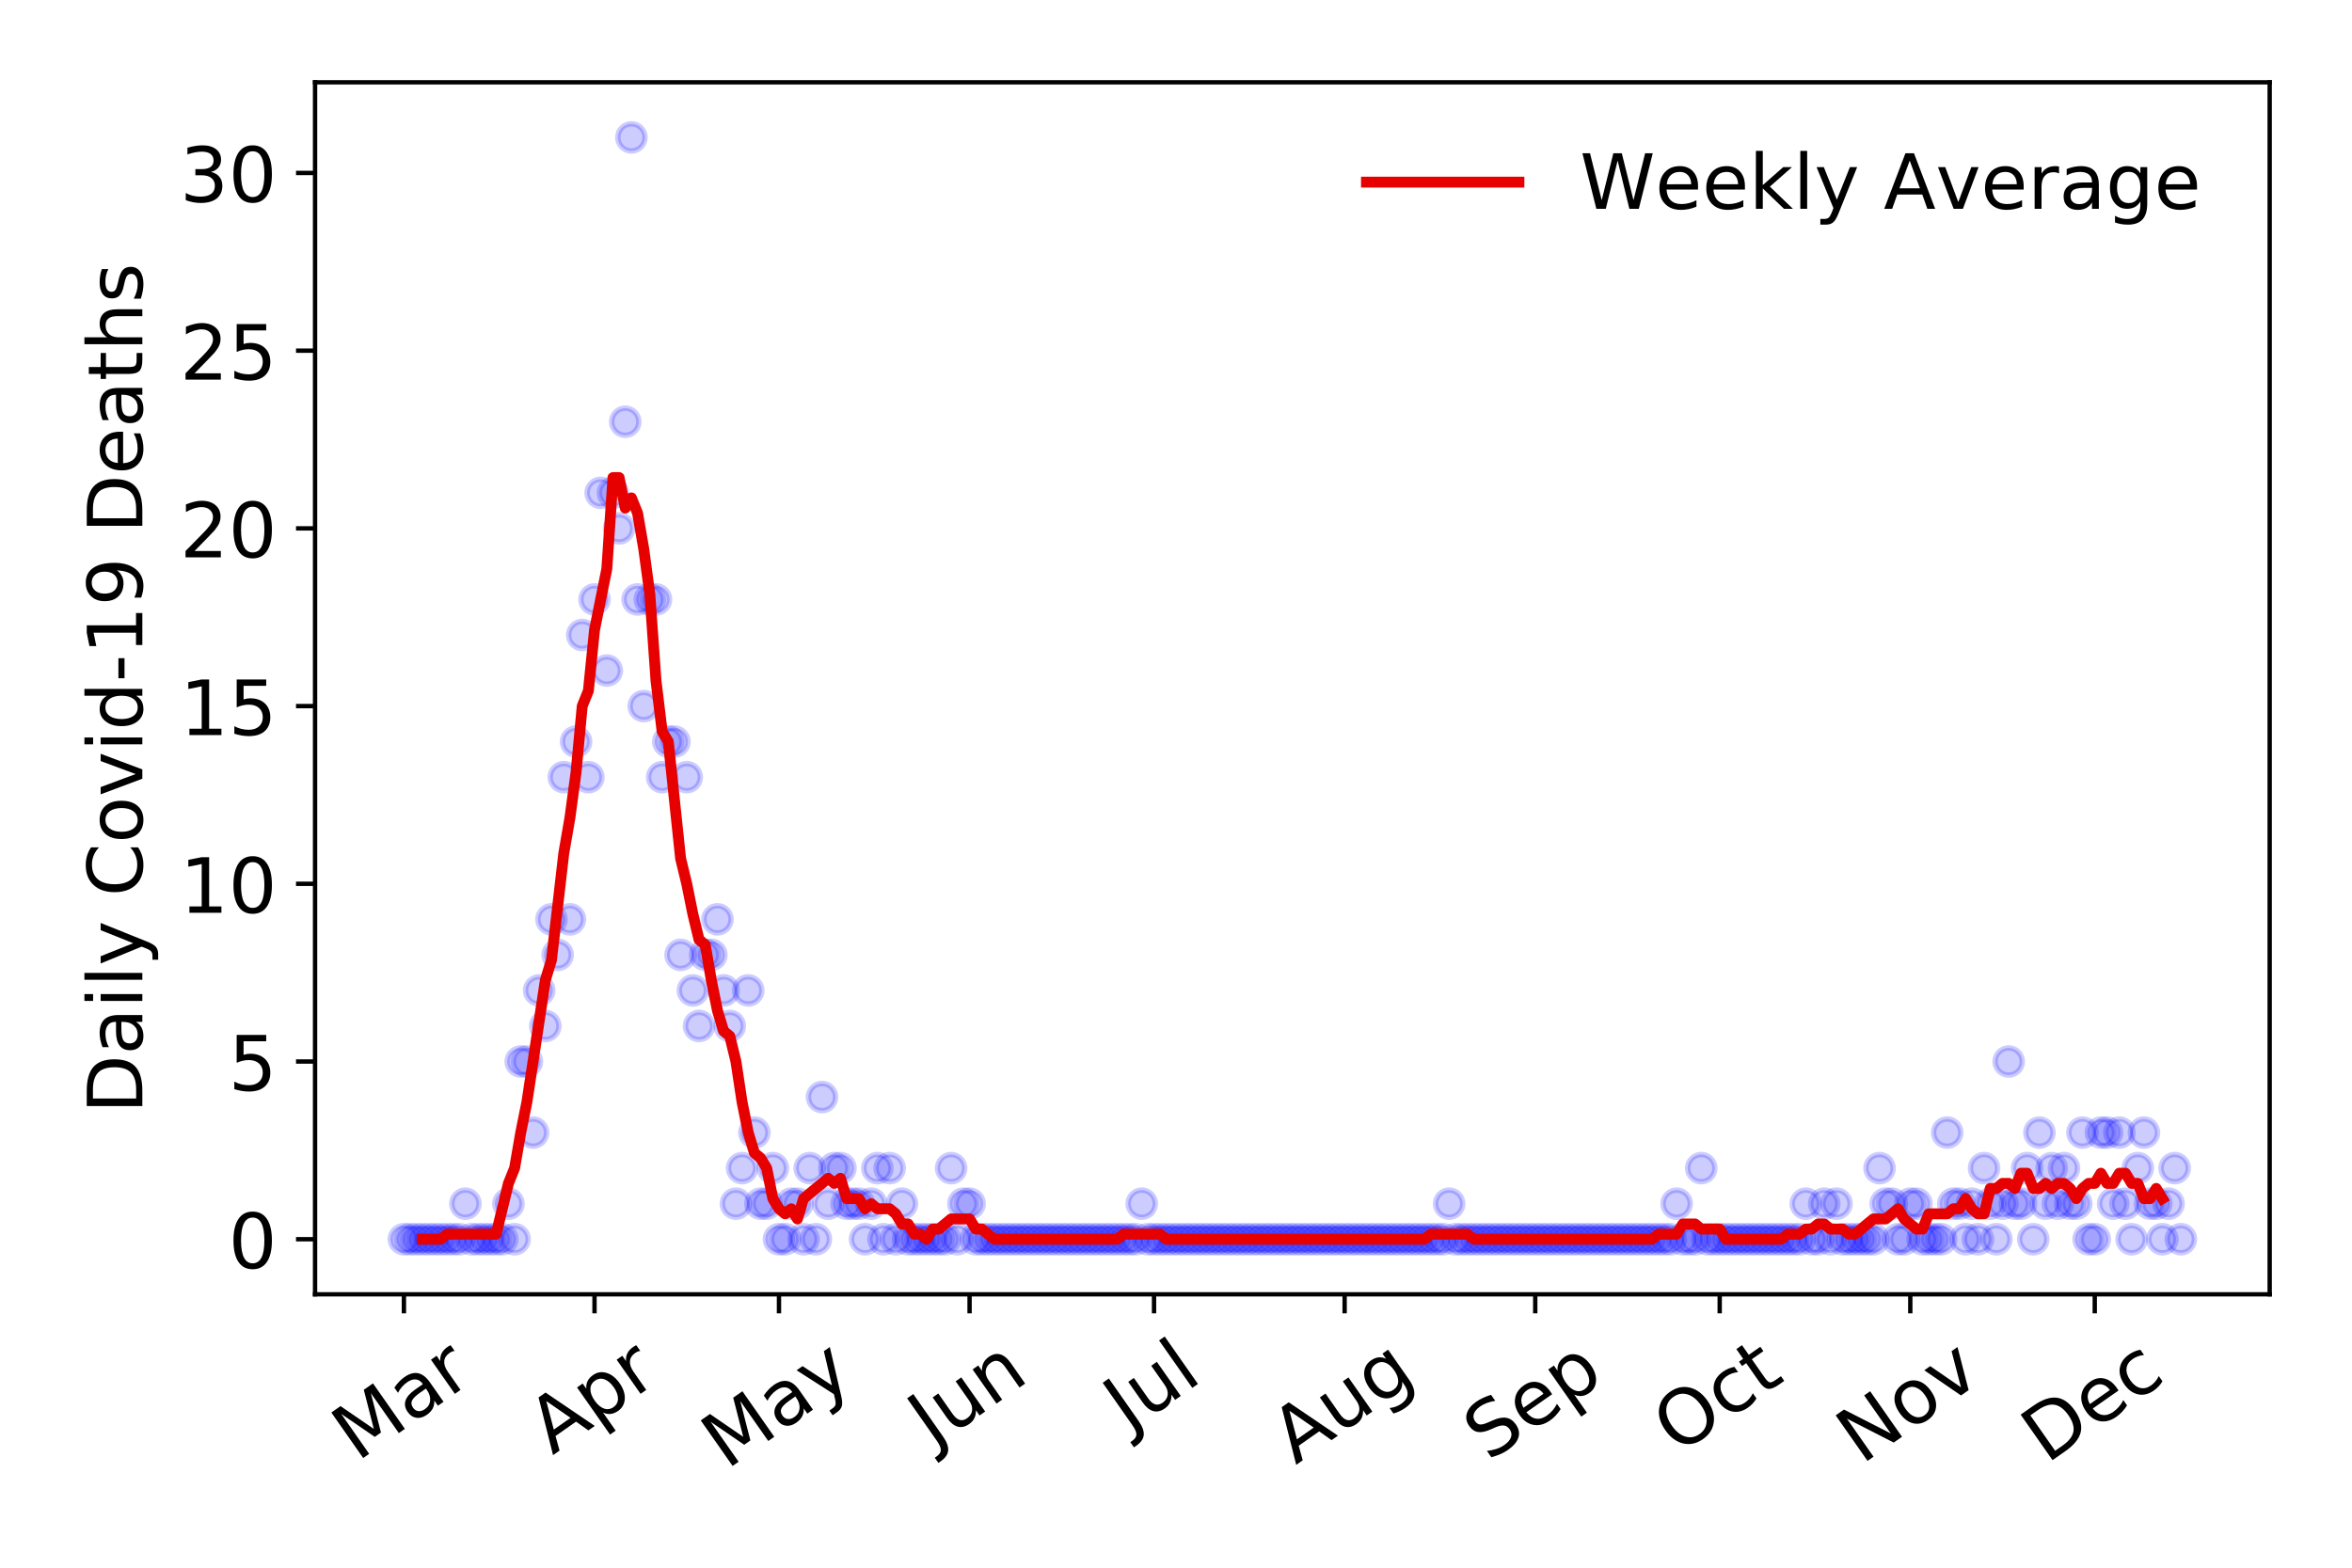 <?xml version="1.0" encoding="utf-8" standalone="no"?>
<!DOCTYPE svg PUBLIC "-//W3C//DTD SVG 1.1//EN"
  "http://www.w3.org/Graphics/SVG/1.1/DTD/svg11.dtd">
<!-- Created with matplotlib (https://matplotlib.org/) -->
<svg height="288pt" version="1.1" viewBox="0 0 432 288" width="432pt" xmlns="http://www.w3.org/2000/svg" xmlns:xlink="http://www.w3.org/1999/xlink">
 <defs>
  <style type="text/css">
*{stroke-linecap:butt;stroke-linejoin:round;}
  </style>
 </defs>
 <g id="figure_1">
  <g id="patch_1">
   <path d="M 0 288 
L 432 288 
L 432 0 
L 0 0 
z
" style="fill:#ffffff;"/>
  </g>
  <g id="axes_1">
   <g id="patch_2">
    <path d="M 57.87 237.778 
L 416.88 237.778 
L 416.88 15.12 
L 57.87 15.12 
z
" style="fill:#ffffff;"/>
   </g>
   <g id="matplotlib.axis_1">
    <g id="xtick_1">
     <g id="line2d_1">
      <defs>
       <path d="M 0 0 
L 0 3.5 
" id="m34da375e9f" style="stroke:#000000;stroke-width:0.8;"/>
      </defs>
      <g>
       <use style="stroke:#000000;stroke-width:0.8;" x="74.189" xlink:href="#m34da375e9f" y="237.778"/>
      </g>
     </g>
     <g id="text_1">
      <!-- Mar -->
      <defs>
       <path d="M 9.812 72.906 
L 24.516 72.906 
L 43.109 23.297 
L 61.812 72.906 
L 76.516 72.906 
L 76.516 0 
L 66.891 0 
L 66.891 64.016 
L 48.094 14.016 
L 38.188 14.016 
L 19.391 64.016 
L 19.391 0 
L 9.812 0 
z
" id="DejaVuSans-77"/>
       <path d="M 34.281 27.484 
Q 23.391 27.484 19.188 25 
Q 14.984 22.516 14.984 16.5 
Q 14.984 11.719 18.141 8.906 
Q 21.297 6.109 26.703 6.109 
Q 34.188 6.109 38.703 11.406 
Q 43.219 16.703 43.219 25.484 
L 43.219 27.484 
z
M 52.203 31.203 
L 52.203 0 
L 43.219 0 
L 43.219 8.297 
Q 40.141 3.328 35.547 0.953 
Q 30.953 -1.422 24.312 -1.422 
Q 15.922 -1.422 10.953 3.297 
Q 6 8.016 6 15.922 
Q 6 25.141 12.172 29.828 
Q 18.359 34.516 30.609 34.516 
L 43.219 34.516 
L 43.219 35.406 
Q 43.219 41.609 39.141 45 
Q 35.062 48.391 27.688 48.391 
Q 23 48.391 18.547 47.266 
Q 14.109 46.141 10.016 43.891 
L 10.016 52.203 
Q 14.938 54.109 19.578 55.047 
Q 24.219 56 28.609 56 
Q 40.484 56 46.344 49.844 
Q 52.203 43.703 52.203 31.203 
z
" id="DejaVuSans-97"/>
       <path d="M 41.109 46.297 
Q 39.594 47.172 37.812 47.578 
Q 36.031 48 33.891 48 
Q 26.266 48 22.188 43.047 
Q 18.109 38.094 18.109 28.812 
L 18.109 0 
L 9.078 0 
L 9.078 54.688 
L 18.109 54.688 
L 18.109 46.188 
Q 20.953 51.172 25.484 53.578 
Q 30.031 56 36.531 56 
Q 37.453 56 38.578 55.875 
Q 39.703 55.766 41.062 55.516 
z
" id="DejaVuSans-114"/>
      </defs>
      <g transform="translate(65.586 268.643)rotate(-35)scale(0.14 -0.14)">
       <use xlink:href="#DejaVuSans-77"/>
       <use x="86.279" xlink:href="#DejaVuSans-97"/>
       <use x="147.559" xlink:href="#DejaVuSans-114"/>
      </g>
     </g>
    </g>
    <g id="xtick_2">
     <g id="line2d_2">
      <g>
       <use style="stroke:#000000;stroke-width:0.8;" x="109.197" xlink:href="#m34da375e9f" y="237.778"/>
      </g>
     </g>
     <g id="text_2">
      <!-- Apr -->
      <defs>
       <path d="M 34.188 63.188 
L 20.797 26.906 
L 47.609 26.906 
z
M 28.609 72.906 
L 39.797 72.906 
L 67.578 0 
L 57.328 0 
L 50.688 18.703 
L 17.828 18.703 
L 11.188 0 
L 0.781 0 
z
" id="DejaVuSans-65"/>
       <path d="M 18.109 8.203 
L 18.109 -20.797 
L 9.078 -20.797 
L 9.078 54.688 
L 18.109 54.688 
L 18.109 46.391 
Q 20.953 51.266 25.266 53.625 
Q 29.594 56 35.594 56 
Q 45.562 56 51.781 48.094 
Q 58.016 40.188 58.016 27.297 
Q 58.016 14.406 51.781 6.484 
Q 45.562 -1.422 35.594 -1.422 
Q 29.594 -1.422 25.266 0.953 
Q 20.953 3.328 18.109 8.203 
z
M 48.688 27.297 
Q 48.688 37.203 44.609 42.844 
Q 40.531 48.484 33.406 48.484 
Q 26.266 48.484 22.188 42.844 
Q 18.109 37.203 18.109 27.297 
Q 18.109 17.391 22.188 11.75 
Q 26.266 6.109 33.406 6.109 
Q 40.531 6.109 44.609 11.75 
Q 48.688 17.391 48.688 27.297 
z
" id="DejaVuSans-112"/>
      </defs>
      <g transform="translate(101.493 267.384)rotate(-35)scale(0.14 -0.14)">
       <use xlink:href="#DejaVuSans-65"/>
       <use x="68.408" xlink:href="#DejaVuSans-112"/>
       <use x="131.885" xlink:href="#DejaVuSans-114"/>
      </g>
     </g>
    </g>
    <g id="xtick_3">
     <g id="line2d_3">
      <g>
       <use style="stroke:#000000;stroke-width:0.8;" x="143.077" xlink:href="#m34da375e9f" y="237.778"/>
      </g>
     </g>
     <g id="text_3">
      <!-- May -->
      <defs>
       <path d="M 32.172 -5.078 
Q 28.375 -14.844 24.75 -17.812 
Q 21.141 -20.797 15.094 -20.797 
L 7.906 -20.797 
L 7.906 -13.281 
L 13.188 -13.281 
Q 16.891 -13.281 18.938 -11.516 
Q 21 -9.766 23.484 -3.219 
L 25.094 0.875 
L 2.984 54.688 
L 12.5 54.688 
L 29.594 11.922 
L 46.688 54.688 
L 56.203 54.688 
z
" id="DejaVuSans-121"/>
      </defs>
      <g transform="translate(133.438 270.094)rotate(-35)scale(0.14 -0.14)">
       <use xlink:href="#DejaVuSans-77"/>
       <use x="86.279" xlink:href="#DejaVuSans-97"/>
       <use x="147.559" xlink:href="#DejaVuSans-121"/>
      </g>
     </g>
    </g>
    <g id="xtick_4">
     <g id="line2d_4">
      <g>
       <use style="stroke:#000000;stroke-width:0.8;" x="178.086" xlink:href="#m34da375e9f" y="237.778"/>
      </g>
     </g>
     <g id="text_4">
      <!-- Jun -->
      <defs>
       <path d="M 9.812 72.906 
L 19.672 72.906 
L 19.672 5.078 
Q 19.672 -8.109 14.672 -14.062 
Q 9.672 -20.016 -1.422 -20.016 
L -5.172 -20.016 
L -5.172 -11.719 
L -2.094 -11.719 
Q 4.438 -11.719 7.125 -8.047 
Q 9.812 -4.391 9.812 5.078 
z
" id="DejaVuSans-74"/>
       <path d="M 8.5 21.578 
L 8.5 54.688 
L 17.484 54.688 
L 17.484 21.922 
Q 17.484 14.156 20.5 10.266 
Q 23.531 6.391 29.594 6.391 
Q 36.859 6.391 41.078 11.031 
Q 45.312 15.672 45.312 23.688 
L 45.312 54.688 
L 54.297 54.688 
L 54.297 0 
L 45.312 0 
L 45.312 8.406 
Q 42.047 3.422 37.719 1 
Q 33.406 -1.422 27.688 -1.422 
Q 18.266 -1.422 13.375 4.438 
Q 8.5 10.297 8.5 21.578 
z
M 31.109 56 
z
" id="DejaVuSans-117"/>
       <path d="M 54.891 33.016 
L 54.891 0 
L 45.906 0 
L 45.906 32.719 
Q 45.906 40.484 42.875 44.328 
Q 39.844 48.188 33.797 48.188 
Q 26.516 48.188 22.312 43.547 
Q 18.109 38.922 18.109 30.906 
L 18.109 0 
L 9.078 0 
L 9.078 54.688 
L 18.109 54.688 
L 18.109 46.188 
Q 21.344 51.125 25.703 53.562 
Q 30.078 56 35.797 56 
Q 45.219 56 50.047 50.172 
Q 54.891 44.344 54.891 33.016 
z
" id="DejaVuSans-110"/>
      </defs>
      <g transform="translate(171.342 266.039)rotate(-35)scale(0.14 -0.14)">
       <use xlink:href="#DejaVuSans-74"/>
       <use x="29.492" xlink:href="#DejaVuSans-117"/>
       <use x="92.871" xlink:href="#DejaVuSans-110"/>
      </g>
     </g>
    </g>
    <g id="xtick_5">
     <g id="line2d_5">
      <g>
       <use style="stroke:#000000;stroke-width:0.8;" x="211.965" xlink:href="#m34da375e9f" y="237.778"/>
      </g>
     </g>
     <g id="text_5">
      <!-- Jul -->
      <defs>
       <path d="M 9.422 75.984 
L 18.406 75.984 
L 18.406 0 
L 9.422 0 
z
" id="DejaVuSans-108"/>
      </defs>
      <g transform="translate(207.263 263.181)rotate(-35)scale(0.14 -0.14)">
       <use xlink:href="#DejaVuSans-74"/>
       <use x="29.492" xlink:href="#DejaVuSans-117"/>
       <use x="92.871" xlink:href="#DejaVuSans-108"/>
      </g>
     </g>
    </g>
    <g id="xtick_6">
     <g id="line2d_6">
      <g>
       <use style="stroke:#000000;stroke-width:0.8;" x="246.974" xlink:href="#m34da375e9f" y="237.778"/>
      </g>
     </g>
     <g id="text_6">
      <!-- Aug -->
      <defs>
       <path d="M 45.406 27.984 
Q 45.406 37.75 41.375 43.109 
Q 37.359 48.484 30.078 48.484 
Q 22.859 48.484 18.828 43.109 
Q 14.797 37.75 14.797 27.984 
Q 14.797 18.266 18.828 12.891 
Q 22.859 7.516 30.078 7.516 
Q 37.359 7.516 41.375 12.891 
Q 45.406 18.266 45.406 27.984 
z
M 54.391 6.781 
Q 54.391 -7.172 48.188 -13.984 
Q 42 -20.797 29.203 -20.797 
Q 24.469 -20.797 20.266 -20.094 
Q 16.062 -19.391 12.109 -17.922 
L 12.109 -9.188 
Q 16.062 -11.328 19.922 -12.344 
Q 23.781 -13.375 27.781 -13.375 
Q 36.625 -13.375 41.016 -8.766 
Q 45.406 -4.156 45.406 5.172 
L 45.406 9.625 
Q 42.625 4.781 38.281 2.391 
Q 33.938 0 27.875 0 
Q 17.828 0 11.672 7.656 
Q 5.516 15.328 5.516 27.984 
Q 5.516 40.672 11.672 48.328 
Q 17.828 56 27.875 56 
Q 33.938 56 38.281 53.609 
Q 42.625 51.219 45.406 46.391 
L 45.406 54.688 
L 54.391 54.688 
z
" id="DejaVuSans-103"/>
      </defs>
      <g transform="translate(237.993 269.172)rotate(-35)scale(0.14 -0.14)">
       <use xlink:href="#DejaVuSans-65"/>
       <use x="68.408" xlink:href="#DejaVuSans-117"/>
       <use x="131.787" xlink:href="#DejaVuSans-103"/>
      </g>
     </g>
    </g>
    <g id="xtick_7">
     <g id="line2d_7">
      <g>
       <use style="stroke:#000000;stroke-width:0.8;" x="281.983" xlink:href="#m34da375e9f" y="237.778"/>
      </g>
     </g>
     <g id="text_7">
      <!-- Sep -->
      <defs>
       <path d="M 53.516 70.516 
L 53.516 60.891 
Q 47.906 63.578 42.922 64.891 
Q 37.938 66.219 33.297 66.219 
Q 25.25 66.219 20.875 63.094 
Q 16.5 59.969 16.5 54.203 
Q 16.5 49.359 19.406 46.891 
Q 22.312 44.438 30.422 42.922 
L 36.375 41.703 
Q 47.406 39.594 52.656 34.297 
Q 57.906 29 57.906 20.125 
Q 57.906 9.516 50.797 4.047 
Q 43.703 -1.422 29.984 -1.422 
Q 24.812 -1.422 18.969 -0.25 
Q 13.141 0.922 6.891 3.219 
L 6.891 13.375 
Q 12.891 10.016 18.656 8.297 
Q 24.422 6.594 29.984 6.594 
Q 38.422 6.594 43.016 9.906 
Q 47.609 13.234 47.609 19.391 
Q 47.609 24.75 44.312 27.781 
Q 41.016 30.812 33.5 32.328 
L 27.484 33.5 
Q 16.453 35.688 11.516 40.375 
Q 6.594 45.062 6.594 53.422 
Q 6.594 63.094 13.406 68.656 
Q 20.219 74.219 32.172 74.219 
Q 37.312 74.219 42.625 73.281 
Q 47.953 72.359 53.516 70.516 
z
" id="DejaVuSans-83"/>
       <path d="M 56.203 29.594 
L 56.203 25.203 
L 14.891 25.203 
Q 15.484 15.922 20.484 11.062 
Q 25.484 6.203 34.422 6.203 
Q 39.594 6.203 44.453 7.469 
Q 49.312 8.734 54.109 11.281 
L 54.109 2.781 
Q 49.266 0.734 44.188 -0.344 
Q 39.109 -1.422 33.891 -1.422 
Q 20.797 -1.422 13.156 6.188 
Q 5.516 13.812 5.516 26.812 
Q 5.516 40.234 12.766 48.109 
Q 20.016 56 32.328 56 
Q 43.359 56 49.781 48.891 
Q 56.203 41.797 56.203 29.594 
z
M 47.219 32.234 
Q 47.125 39.594 43.094 43.984 
Q 39.062 48.391 32.422 48.391 
Q 24.906 48.391 20.391 44.141 
Q 15.875 39.891 15.188 32.172 
z
" id="DejaVuSans-101"/>
      </defs>
      <g transform="translate(273.39 268.629)rotate(-35)scale(0.14 -0.14)">
       <use xlink:href="#DejaVuSans-83"/>
       <use x="63.477" xlink:href="#DejaVuSans-101"/>
       <use x="125" xlink:href="#DejaVuSans-112"/>
      </g>
     </g>
    </g>
    <g id="xtick_8">
     <g id="line2d_8">
      <g>
       <use style="stroke:#000000;stroke-width:0.8;" x="315.863" xlink:href="#m34da375e9f" y="237.778"/>
      </g>
     </g>
     <g id="text_8">
      <!-- Oct -->
      <defs>
       <path d="M 39.406 66.219 
Q 28.656 66.219 22.328 58.203 
Q 16.016 50.203 16.016 36.375 
Q 16.016 22.609 22.328 14.594 
Q 28.656 6.594 39.406 6.594 
Q 50.141 6.594 56.422 14.594 
Q 62.703 22.609 62.703 36.375 
Q 62.703 50.203 56.422 58.203 
Q 50.141 66.219 39.406 66.219 
z
M 39.406 74.219 
Q 54.734 74.219 63.906 63.938 
Q 73.094 53.656 73.094 36.375 
Q 73.094 19.141 63.906 8.859 
Q 54.734 -1.422 39.406 -1.422 
Q 24.031 -1.422 14.812 8.828 
Q 5.609 19.094 5.609 36.375 
Q 5.609 53.656 14.812 63.938 
Q 24.031 74.219 39.406 74.219 
z
" id="DejaVuSans-79"/>
       <path d="M 48.781 52.594 
L 48.781 44.188 
Q 44.969 46.297 41.141 47.344 
Q 37.312 48.391 33.406 48.391 
Q 24.656 48.391 19.812 42.844 
Q 14.984 37.312 14.984 27.297 
Q 14.984 17.281 19.812 11.734 
Q 24.656 6.203 33.406 6.203 
Q 37.312 6.203 41.141 7.25 
Q 44.969 8.297 48.781 10.406 
L 48.781 2.094 
Q 45.016 0.344 40.984 -0.531 
Q 36.969 -1.422 32.422 -1.422 
Q 20.062 -1.422 12.781 6.344 
Q 5.516 14.109 5.516 27.297 
Q 5.516 40.672 12.859 48.328 
Q 20.219 56 33.016 56 
Q 37.156 56 41.109 55.141 
Q 45.062 54.297 48.781 52.594 
z
" id="DejaVuSans-99"/>
       <path d="M 18.312 70.219 
L 18.312 54.688 
L 36.812 54.688 
L 36.812 47.703 
L 18.312 47.703 
L 18.312 18.016 
Q 18.312 11.328 20.141 9.422 
Q 21.969 7.516 27.594 7.516 
L 36.812 7.516 
L 36.812 0 
L 27.594 0 
Q 17.188 0 13.234 3.875 
Q 9.281 7.766 9.281 18.016 
L 9.281 47.703 
L 2.688 47.703 
L 2.688 54.688 
L 9.281 54.688 
L 9.281 70.219 
z
" id="DejaVuSans-116"/>
      </defs>
      <g transform="translate(308.164 267.377)rotate(-35)scale(0.14 -0.14)">
       <use xlink:href="#DejaVuSans-79"/>
       <use x="78.711" xlink:href="#DejaVuSans-99"/>
       <use x="133.691" xlink:href="#DejaVuSans-116"/>
      </g>
     </g>
    </g>
    <g id="xtick_9">
     <g id="line2d_9">
      <g>
       <use style="stroke:#000000;stroke-width:0.8;" x="350.871" xlink:href="#m34da375e9f" y="237.778"/>
      </g>
     </g>
     <g id="text_9">
      <!-- Nov -->
      <defs>
       <path d="M 9.812 72.906 
L 23.094 72.906 
L 55.422 11.922 
L 55.422 72.906 
L 64.984 72.906 
L 64.984 0 
L 51.703 0 
L 19.391 60.984 
L 19.391 0 
L 9.812 0 
z
" id="DejaVuSans-78"/>
       <path d="M 30.609 48.391 
Q 23.391 48.391 19.188 42.75 
Q 14.984 37.109 14.984 27.297 
Q 14.984 17.484 19.156 11.844 
Q 23.344 6.203 30.609 6.203 
Q 37.797 6.203 41.984 11.859 
Q 46.188 17.531 46.188 27.297 
Q 46.188 37.016 41.984 42.703 
Q 37.797 48.391 30.609 48.391 
z
M 30.609 56 
Q 42.328 56 49.016 48.375 
Q 55.719 40.766 55.719 27.297 
Q 55.719 13.875 49.016 6.219 
Q 42.328 -1.422 30.609 -1.422 
Q 18.844 -1.422 12.172 6.219 
Q 5.516 13.875 5.516 27.297 
Q 5.516 40.766 12.172 48.375 
Q 18.844 56 30.609 56 
z
" id="DejaVuSans-111"/>
       <path d="M 2.984 54.688 
L 12.5 54.688 
L 29.594 8.797 
L 46.688 54.688 
L 56.203 54.688 
L 35.688 0 
L 23.484 0 
z
" id="DejaVuSans-118"/>
      </defs>
      <g transform="translate(341.895 269.166)rotate(-35)scale(0.14 -0.14)">
       <use xlink:href="#DejaVuSans-78"/>
       <use x="74.805" xlink:href="#DejaVuSans-111"/>
       <use x="135.986" xlink:href="#DejaVuSans-118"/>
      </g>
     </g>
    </g>
    <g id="xtick_10">
     <g id="line2d_10">
      <g>
       <use style="stroke:#000000;stroke-width:0.8;" x="384.751" xlink:href="#m34da375e9f" y="237.778"/>
      </g>
     </g>
     <g id="text_10">
      <!-- Dec -->
      <defs>
       <path d="M 19.672 64.797 
L 19.672 8.109 
L 31.594 8.109 
Q 46.688 8.109 53.688 14.938 
Q 60.688 21.781 60.688 36.531 
Q 60.688 51.172 53.688 57.984 
Q 46.688 64.797 31.594 64.797 
z
M 9.812 72.906 
L 30.078 72.906 
Q 51.266 72.906 61.172 64.094 
Q 71.094 55.281 71.094 36.531 
Q 71.094 17.672 61.125 8.828 
Q 51.172 0 30.078 0 
L 9.812 0 
z
" id="DejaVuSans-68"/>
      </defs>
      <g transform="translate(375.87 269.032)rotate(-35)scale(0.14 -0.14)">
       <use xlink:href="#DejaVuSans-68"/>
       <use x="77.002" xlink:href="#DejaVuSans-101"/>
       <use x="138.525" xlink:href="#DejaVuSans-99"/>
      </g>
     </g>
    </g>
   </g>
   <g id="matplotlib.axis_2">
    <g id="ytick_1">
     <g id="line2d_11">
      <defs>
       <path d="M 0 0 
L -3.5 0 
" id="m3e9a2b399b" style="stroke:#000000;stroke-width:0.8;"/>
      </defs>
      <g>
       <use style="stroke:#000000;stroke-width:0.8;" x="57.87" xlink:href="#m3e9a2b399b" y="227.657"/>
      </g>
     </g>
     <g id="text_11">
      <!-- 0 -->
      <defs>
       <path d="M 31.781 66.406 
Q 24.172 66.406 20.328 58.906 
Q 16.5 51.422 16.5 36.375 
Q 16.5 21.391 20.328 13.891 
Q 24.172 6.391 31.781 6.391 
Q 39.453 6.391 43.281 13.891 
Q 47.125 21.391 47.125 36.375 
Q 47.125 51.422 43.281 58.906 
Q 39.453 66.406 31.781 66.406 
z
M 31.781 74.219 
Q 44.047 74.219 50.516 64.516 
Q 56.984 54.828 56.984 36.375 
Q 56.984 17.969 50.516 8.266 
Q 44.047 -1.422 31.781 -1.422 
Q 19.531 -1.422 13.062 8.266 
Q 6.594 17.969 6.594 36.375 
Q 6.594 54.828 13.062 64.516 
Q 19.531 74.219 31.781 74.219 
z
" id="DejaVuSans-48"/>
      </defs>
      <g transform="translate(41.962 232.976)scale(0.14 -0.14)">
       <use xlink:href="#DejaVuSans-48"/>
      </g>
     </g>
    </g>
    <g id="ytick_2">
     <g id="line2d_12">
      <g>
       <use style="stroke:#000000;stroke-width:0.8;" x="57.87" xlink:href="#m3e9a2b399b" y="195.01"/>
      </g>
     </g>
     <g id="text_12">
      <!-- 5 -->
      <defs>
       <path d="M 10.797 72.906 
L 49.516 72.906 
L 49.516 64.594 
L 19.828 64.594 
L 19.828 46.734 
Q 21.969 47.469 24.109 47.828 
Q 26.266 48.188 28.422 48.188 
Q 40.625 48.188 47.75 41.5 
Q 54.891 34.812 54.891 23.391 
Q 54.891 11.625 47.562 5.094 
Q 40.234 -1.422 26.906 -1.422 
Q 22.312 -1.422 17.547 -0.641 
Q 12.797 0.141 7.719 1.703 
L 7.719 11.625 
Q 12.109 9.234 16.797 8.062 
Q 21.484 6.891 26.703 6.891 
Q 35.156 6.891 40.078 11.328 
Q 45.016 15.766 45.016 23.391 
Q 45.016 31 40.078 35.438 
Q 35.156 39.891 26.703 39.891 
Q 22.75 39.891 18.812 39.016 
Q 14.891 38.141 10.797 36.281 
z
" id="DejaVuSans-53"/>
      </defs>
      <g transform="translate(41.962 200.328)scale(0.14 -0.14)">
       <use xlink:href="#DejaVuSans-53"/>
      </g>
     </g>
    </g>
    <g id="ytick_3">
     <g id="line2d_13">
      <g>
       <use style="stroke:#000000;stroke-width:0.8;" x="57.87" xlink:href="#m3e9a2b399b" y="162.362"/>
      </g>
     </g>
     <g id="text_13">
      <!-- 10 -->
      <defs>
       <path d="M 12.406 8.297 
L 28.516 8.297 
L 28.516 63.922 
L 10.984 60.406 
L 10.984 69.391 
L 28.422 72.906 
L 38.281 72.906 
L 38.281 8.297 
L 54.391 8.297 
L 54.391 0 
L 12.406 0 
z
" id="DejaVuSans-49"/>
      </defs>
      <g transform="translate(33.055 167.681)scale(0.14 -0.14)">
       <use xlink:href="#DejaVuSans-49"/>
       <use x="63.623" xlink:href="#DejaVuSans-48"/>
      </g>
     </g>
    </g>
    <g id="ytick_4">
     <g id="line2d_14">
      <g>
       <use style="stroke:#000000;stroke-width:0.8;" x="57.87" xlink:href="#m3e9a2b399b" y="129.714"/>
      </g>
     </g>
     <g id="text_14">
      <!-- 15 -->
      <g transform="translate(33.055 135.033)scale(0.14 -0.14)">
       <use xlink:href="#DejaVuSans-49"/>
       <use x="63.623" xlink:href="#DejaVuSans-53"/>
      </g>
     </g>
    </g>
    <g id="ytick_5">
     <g id="line2d_15">
      <g>
       <use style="stroke:#000000;stroke-width:0.8;" x="57.87" xlink:href="#m3e9a2b399b" y="97.066"/>
      </g>
     </g>
     <g id="text_15">
      <!-- 20 -->
      <defs>
       <path d="M 19.188 8.297 
L 53.609 8.297 
L 53.609 0 
L 7.328 0 
L 7.328 8.297 
Q 12.938 14.109 22.625 23.891 
Q 32.328 33.688 34.812 36.531 
Q 39.547 41.844 41.422 45.531 
Q 43.312 49.219 43.312 52.781 
Q 43.312 58.594 39.234 62.25 
Q 35.156 65.922 28.609 65.922 
Q 23.969 65.922 18.812 64.312 
Q 13.672 62.703 7.812 59.422 
L 7.812 69.391 
Q 13.766 71.781 18.938 73 
Q 24.125 74.219 28.422 74.219 
Q 39.75 74.219 46.484 68.547 
Q 53.219 62.891 53.219 53.422 
Q 53.219 48.922 51.531 44.891 
Q 49.859 40.875 45.406 35.406 
Q 44.188 33.984 37.641 27.219 
Q 31.109 20.453 19.188 8.297 
z
" id="DejaVuSans-50"/>
      </defs>
      <g transform="translate(33.055 102.385)scale(0.14 -0.14)">
       <use xlink:href="#DejaVuSans-50"/>
       <use x="63.623" xlink:href="#DejaVuSans-48"/>
      </g>
     </g>
    </g>
    <g id="ytick_6">
     <g id="line2d_16">
      <g>
       <use style="stroke:#000000;stroke-width:0.8;" x="57.87" xlink:href="#m3e9a2b399b" y="64.418"/>
      </g>
     </g>
     <g id="text_16">
      <!-- 25 -->
      <g transform="translate(33.055 69.737)scale(0.14 -0.14)">
       <use xlink:href="#DejaVuSans-50"/>
       <use x="63.623" xlink:href="#DejaVuSans-53"/>
      </g>
     </g>
    </g>
    <g id="ytick_7">
     <g id="line2d_17">
      <g>
       <use style="stroke:#000000;stroke-width:0.8;" x="57.87" xlink:href="#m3e9a2b399b" y="31.77"/>
      </g>
     </g>
     <g id="text_17">
      <!-- 30 -->
      <defs>
       <path d="M 40.578 39.312 
Q 47.656 37.797 51.625 33 
Q 55.609 28.219 55.609 21.188 
Q 55.609 10.406 48.188 4.484 
Q 40.766 -1.422 27.094 -1.422 
Q 22.516 -1.422 17.656 -0.516 
Q 12.797 0.391 7.625 2.203 
L 7.625 11.719 
Q 11.719 9.328 16.594 8.109 
Q 21.484 6.891 26.812 6.891 
Q 36.078 6.891 40.938 10.547 
Q 45.797 14.203 45.797 21.188 
Q 45.797 27.641 41.281 31.266 
Q 36.766 34.906 28.719 34.906 
L 20.219 34.906 
L 20.219 43.016 
L 29.109 43.016 
Q 36.375 43.016 40.234 45.922 
Q 44.094 48.828 44.094 54.297 
Q 44.094 59.906 40.109 62.906 
Q 36.141 65.922 28.719 65.922 
Q 24.656 65.922 20.016 65.031 
Q 15.375 64.156 9.812 62.312 
L 9.812 71.094 
Q 15.438 72.656 20.344 73.438 
Q 25.25 74.219 29.594 74.219 
Q 40.828 74.219 47.359 69.109 
Q 53.906 64.016 53.906 55.328 
Q 53.906 49.266 50.438 45.094 
Q 46.969 40.922 40.578 39.312 
z
" id="DejaVuSans-51"/>
      </defs>
      <g transform="translate(33.055 37.089)scale(0.14 -0.14)">
       <use xlink:href="#DejaVuSans-51"/>
       <use x="63.623" xlink:href="#DejaVuSans-48"/>
      </g>
     </g>
    </g>
    <g id="text_18">
     <!-- Daily Covid-19 Deaths -->
     <defs>
      <path d="M 9.422 54.688 
L 18.406 54.688 
L 18.406 0 
L 9.422 0 
z
M 9.422 75.984 
L 18.406 75.984 
L 18.406 64.594 
L 9.422 64.594 
z
" id="DejaVuSans-105"/>
      <path id="DejaVuSans-32"/>
      <path d="M 64.406 67.281 
L 64.406 56.891 
Q 59.422 61.531 53.781 63.812 
Q 48.141 66.109 41.797 66.109 
Q 29.297 66.109 22.656 58.469 
Q 16.016 50.828 16.016 36.375 
Q 16.016 21.969 22.656 14.328 
Q 29.297 6.688 41.797 6.688 
Q 48.141 6.688 53.781 8.984 
Q 59.422 11.281 64.406 15.922 
L 64.406 5.609 
Q 59.234 2.094 53.438 0.328 
Q 47.656 -1.422 41.219 -1.422 
Q 24.656 -1.422 15.125 8.703 
Q 5.609 18.844 5.609 36.375 
Q 5.609 53.953 15.125 64.078 
Q 24.656 74.219 41.219 74.219 
Q 47.75 74.219 53.531 72.484 
Q 59.328 70.75 64.406 67.281 
z
" id="DejaVuSans-67"/>
      <path d="M 45.406 46.391 
L 45.406 75.984 
L 54.391 75.984 
L 54.391 0 
L 45.406 0 
L 45.406 8.203 
Q 42.578 3.328 38.25 0.953 
Q 33.938 -1.422 27.875 -1.422 
Q 17.969 -1.422 11.734 6.484 
Q 5.516 14.406 5.516 27.297 
Q 5.516 40.188 11.734 48.094 
Q 17.969 56 27.875 56 
Q 33.938 56 38.25 53.625 
Q 42.578 51.266 45.406 46.391 
z
M 14.797 27.297 
Q 14.797 17.391 18.875 11.75 
Q 22.953 6.109 30.078 6.109 
Q 37.203 6.109 41.297 11.75 
Q 45.406 17.391 45.406 27.297 
Q 45.406 37.203 41.297 42.844 
Q 37.203 48.484 30.078 48.484 
Q 22.953 48.484 18.875 42.844 
Q 14.797 37.203 14.797 27.297 
z
" id="DejaVuSans-100"/>
      <path d="M 4.891 31.391 
L 31.203 31.391 
L 31.203 23.391 
L 4.891 23.391 
z
" id="DejaVuSans-45"/>
      <path d="M 10.984 1.516 
L 10.984 10.5 
Q 14.703 8.734 18.5 7.812 
Q 22.312 6.891 25.984 6.891 
Q 35.75 6.891 40.891 13.453 
Q 46.047 20.016 46.781 33.406 
Q 43.953 29.203 39.594 26.953 
Q 35.25 24.703 29.984 24.703 
Q 19.047 24.703 12.672 31.312 
Q 6.297 37.938 6.297 49.422 
Q 6.297 60.641 12.938 67.422 
Q 19.578 74.219 30.609 74.219 
Q 43.266 74.219 49.922 64.516 
Q 56.594 54.828 56.594 36.375 
Q 56.594 19.141 48.406 8.859 
Q 40.234 -1.422 26.422 -1.422 
Q 22.703 -1.422 18.891 -0.688 
Q 15.094 0.047 10.984 1.516 
z
M 30.609 32.422 
Q 37.25 32.422 41.125 36.953 
Q 45.016 41.5 45.016 49.422 
Q 45.016 57.281 41.125 61.844 
Q 37.25 66.406 30.609 66.406 
Q 23.969 66.406 20.094 61.844 
Q 16.219 57.281 16.219 49.422 
Q 16.219 41.5 20.094 36.953 
Q 23.969 32.422 30.609 32.422 
z
" id="DejaVuSans-57"/>
      <path d="M 54.891 33.016 
L 54.891 0 
L 45.906 0 
L 45.906 32.719 
Q 45.906 40.484 42.875 44.328 
Q 39.844 48.188 33.797 48.188 
Q 26.516 48.188 22.312 43.547 
Q 18.109 38.922 18.109 30.906 
L 18.109 0 
L 9.078 0 
L 9.078 75.984 
L 18.109 75.984 
L 18.109 46.188 
Q 21.344 51.125 25.703 53.562 
Q 30.078 56 35.797 56 
Q 45.219 56 50.047 50.172 
Q 54.891 44.344 54.891 33.016 
z
" id="DejaVuSans-104"/>
      <path d="M 44.281 53.078 
L 44.281 44.578 
Q 40.484 46.531 36.375 47.5 
Q 32.281 48.484 27.875 48.484 
Q 21.188 48.484 17.844 46.438 
Q 14.5 44.391 14.5 40.281 
Q 14.5 37.156 16.891 35.375 
Q 19.281 33.594 26.516 31.984 
L 29.594 31.297 
Q 39.156 29.25 43.188 25.516 
Q 47.219 21.781 47.219 15.094 
Q 47.219 7.469 41.188 3.016 
Q 35.156 -1.422 24.609 -1.422 
Q 20.219 -1.422 15.453 -0.562 
Q 10.688 0.297 5.422 2 
L 5.422 11.281 
Q 10.406 8.688 15.234 7.391 
Q 20.062 6.109 24.812 6.109 
Q 31.156 6.109 34.562 8.281 
Q 37.984 10.453 37.984 14.406 
Q 37.984 18.062 35.516 20.016 
Q 33.062 21.969 24.703 23.781 
L 21.578 24.516 
Q 13.234 26.266 9.516 29.906 
Q 5.812 33.547 5.812 39.891 
Q 5.812 47.609 11.281 51.797 
Q 16.75 56 26.812 56 
Q 31.781 56 36.172 55.266 
Q 40.578 54.547 44.281 53.078 
z
" id="DejaVuSans-115"/>
     </defs>
     <g transform="translate(26.143 204.56)rotate(-90)scale(0.14 -0.14)">
      <use xlink:href="#DejaVuSans-68"/>
      <use x="77.002" xlink:href="#DejaVuSans-97"/>
      <use x="138.281" xlink:href="#DejaVuSans-105"/>
      <use x="166.064" xlink:href="#DejaVuSans-108"/>
      <use x="193.848" xlink:href="#DejaVuSans-121"/>
      <use x="253.027" xlink:href="#DejaVuSans-32"/>
      <use x="284.814" xlink:href="#DejaVuSans-67"/>
      <use x="354.639" xlink:href="#DejaVuSans-111"/>
      <use x="415.82" xlink:href="#DejaVuSans-118"/>
      <use x="475" xlink:href="#DejaVuSans-105"/>
      <use x="502.783" xlink:href="#DejaVuSans-100"/>
      <use x="566.26" xlink:href="#DejaVuSans-45"/>
      <use x="602.344" xlink:href="#DejaVuSans-49"/>
      <use x="665.967" xlink:href="#DejaVuSans-57"/>
      <use x="729.59" xlink:href="#DejaVuSans-32"/>
      <use x="761.377" xlink:href="#DejaVuSans-68"/>
      <use x="838.379" xlink:href="#DejaVuSans-101"/>
      <use x="899.902" xlink:href="#DejaVuSans-97"/>
      <use x="961.182" xlink:href="#DejaVuSans-116"/>
      <use x="1000.391" xlink:href="#DejaVuSans-104"/>
      <use x="1063.77" xlink:href="#DejaVuSans-115"/>
     </g>
    </g>
   </g>
   <g id="line2d_18">
    <defs>
     <path d="M 0 2.5 
C 0.663 2.5 1.299 2.237 1.768 1.768 
C 2.237 1.299 2.5 0.663 2.5 0 
C 2.5 -0.663 2.237 -1.299 1.768 -1.768 
C 1.299 -2.237 0.663 -2.5 0 -2.5 
C -0.663 -2.5 -1.299 -2.237 -1.768 -1.768 
C -2.237 -1.299 -2.5 -0.663 -2.5 0 
C -2.5 0.663 -2.237 1.299 -1.768 1.768 
C -1.299 2.237 -0.663 2.5 0 2.5 
z
" id="m6ff33afac3" style="stroke:#0000ff;stroke-opacity:0.2;"/>
    </defs>
    <g clip-path="url(#p178db52788)">
     <use style="fill:#0000ff;fill-opacity:0.2;stroke:#0000ff;stroke-opacity:0.2;" x="74.189" xlink:href="#m6ff33afac3" y="227.657"/>
     <use style="fill:#0000ff;fill-opacity:0.2;stroke:#0000ff;stroke-opacity:0.2;" x="75.318" xlink:href="#m6ff33afac3" y="227.657"/>
     <use style="fill:#0000ff;fill-opacity:0.2;stroke:#0000ff;stroke-opacity:0.2;" x="76.447" xlink:href="#m6ff33afac3" y="227.657"/>
     <use style="fill:#0000ff;fill-opacity:0.2;stroke:#0000ff;stroke-opacity:0.2;" x="77.577" xlink:href="#m6ff33afac3" y="227.657"/>
     <use style="fill:#0000ff;fill-opacity:0.2;stroke:#0000ff;stroke-opacity:0.2;" x="78.706" xlink:href="#m6ff33afac3" y="227.657"/>
     <use style="fill:#0000ff;fill-opacity:0.2;stroke:#0000ff;stroke-opacity:0.2;" x="79.835" xlink:href="#m6ff33afac3" y="227.657"/>
     <use style="fill:#0000ff;fill-opacity:0.2;stroke:#0000ff;stroke-opacity:0.2;" x="80.965" xlink:href="#m6ff33afac3" y="227.657"/>
     <use style="fill:#0000ff;fill-opacity:0.2;stroke:#0000ff;stroke-opacity:0.2;" x="82.094" xlink:href="#m6ff33afac3" y="227.657"/>
     <use style="fill:#0000ff;fill-opacity:0.2;stroke:#0000ff;stroke-opacity:0.2;" x="83.223" xlink:href="#m6ff33afac3" y="227.657"/>
     <use style="fill:#0000ff;fill-opacity:0.2;stroke:#0000ff;stroke-opacity:0.2;" x="84.352" xlink:href="#m6ff33afac3" y="227.657"/>
     <use style="fill:#0000ff;fill-opacity:0.2;stroke:#0000ff;stroke-opacity:0.2;" x="85.482" xlink:href="#m6ff33afac3" y="221.128"/>
     <use style="fill:#0000ff;fill-opacity:0.2;stroke:#0000ff;stroke-opacity:0.2;" x="86.611" xlink:href="#m6ff33afac3" y="227.657"/>
     <use style="fill:#0000ff;fill-opacity:0.2;stroke:#0000ff;stroke-opacity:0.2;" x="87.74" xlink:href="#m6ff33afac3" y="227.657"/>
     <use style="fill:#0000ff;fill-opacity:0.2;stroke:#0000ff;stroke-opacity:0.2;" x="88.87" xlink:href="#m6ff33afac3" y="227.657"/>
     <use style="fill:#0000ff;fill-opacity:0.2;stroke:#0000ff;stroke-opacity:0.2;" x="89.999" xlink:href="#m6ff33afac3" y="227.657"/>
     <use style="fill:#0000ff;fill-opacity:0.2;stroke:#0000ff;stroke-opacity:0.2;" x="91.128" xlink:href="#m6ff33afac3" y="227.657"/>
     <use style="fill:#0000ff;fill-opacity:0.2;stroke:#0000ff;stroke-opacity:0.2;" x="92.258" xlink:href="#m6ff33afac3" y="227.657"/>
     <use style="fill:#0000ff;fill-opacity:0.2;stroke:#0000ff;stroke-opacity:0.2;" x="93.387" xlink:href="#m6ff33afac3" y="221.128"/>
     <use style="fill:#0000ff;fill-opacity:0.2;stroke:#0000ff;stroke-opacity:0.2;" x="94.516" xlink:href="#m6ff33afac3" y="227.657"/>
     <use style="fill:#0000ff;fill-opacity:0.2;stroke:#0000ff;stroke-opacity:0.2;" x="95.646" xlink:href="#m6ff33afac3" y="195.01"/>
     <use style="fill:#0000ff;fill-opacity:0.2;stroke:#0000ff;stroke-opacity:0.2;" x="96.775" xlink:href="#m6ff33afac3" y="195.01"/>
     <use style="fill:#0000ff;fill-opacity:0.2;stroke:#0000ff;stroke-opacity:0.2;" x="97.904" xlink:href="#m6ff33afac3" y="208.069"/>
     <use style="fill:#0000ff;fill-opacity:0.2;stroke:#0000ff;stroke-opacity:0.2;" x="99.034" xlink:href="#m6ff33afac3" y="181.95"/>
     <use style="fill:#0000ff;fill-opacity:0.2;stroke:#0000ff;stroke-opacity:0.2;" x="100.163" xlink:href="#m6ff33afac3" y="188.48"/>
     <use style="fill:#0000ff;fill-opacity:0.2;stroke:#0000ff;stroke-opacity:0.2;" x="101.292" xlink:href="#m6ff33afac3" y="168.891"/>
     <use style="fill:#0000ff;fill-opacity:0.2;stroke:#0000ff;stroke-opacity:0.2;" x="102.422" xlink:href="#m6ff33afac3" y="175.421"/>
     <use style="fill:#0000ff;fill-opacity:0.2;stroke:#0000ff;stroke-opacity:0.2;" x="103.551" xlink:href="#m6ff33afac3" y="142.773"/>
     <use style="fill:#0000ff;fill-opacity:0.2;stroke:#0000ff;stroke-opacity:0.2;" x="104.68" xlink:href="#m6ff33afac3" y="168.891"/>
     <use style="fill:#0000ff;fill-opacity:0.2;stroke:#0000ff;stroke-opacity:0.2;" x="105.81" xlink:href="#m6ff33afac3" y="136.243"/>
     <use style="fill:#0000ff;fill-opacity:0.2;stroke:#0000ff;stroke-opacity:0.2;" x="106.939" xlink:href="#m6ff33afac3" y="116.655"/>
     <use style="fill:#0000ff;fill-opacity:0.2;stroke:#0000ff;stroke-opacity:0.2;" x="108.068" xlink:href="#m6ff33afac3" y="142.773"/>
     <use style="fill:#0000ff;fill-opacity:0.2;stroke:#0000ff;stroke-opacity:0.2;" x="109.197" xlink:href="#m6ff33afac3" y="110.125"/>
     <use style="fill:#0000ff;fill-opacity:0.2;stroke:#0000ff;stroke-opacity:0.2;" x="110.327" xlink:href="#m6ff33afac3" y="90.536"/>
     <use style="fill:#0000ff;fill-opacity:0.2;stroke:#0000ff;stroke-opacity:0.2;" x="111.456" xlink:href="#m6ff33afac3" y="123.184"/>
     <use style="fill:#0000ff;fill-opacity:0.2;stroke:#0000ff;stroke-opacity:0.2;" x="112.585" xlink:href="#m6ff33afac3" y="90.536"/>
     <use style="fill:#0000ff;fill-opacity:0.2;stroke:#0000ff;stroke-opacity:0.2;" x="113.715" xlink:href="#m6ff33afac3" y="97.066"/>
     <use style="fill:#0000ff;fill-opacity:0.2;stroke:#0000ff;stroke-opacity:0.2;" x="114.844" xlink:href="#m6ff33afac3" y="77.477"/>
     <use style="fill:#0000ff;fill-opacity:0.2;stroke:#0000ff;stroke-opacity:0.2;" x="115.973" xlink:href="#m6ff33afac3" y="25.241"/>
     <use style="fill:#0000ff;fill-opacity:0.2;stroke:#0000ff;stroke-opacity:0.2;" x="117.103" xlink:href="#m6ff33afac3" y="110.125"/>
     <use style="fill:#0000ff;fill-opacity:0.2;stroke:#0000ff;stroke-opacity:0.2;" x="118.232" xlink:href="#m6ff33afac3" y="129.714"/>
     <use style="fill:#0000ff;fill-opacity:0.2;stroke:#0000ff;stroke-opacity:0.2;" x="119.361" xlink:href="#m6ff33afac3" y="110.125"/>
     <use style="fill:#0000ff;fill-opacity:0.2;stroke:#0000ff;stroke-opacity:0.2;" x="120.491" xlink:href="#m6ff33afac3" y="110.125"/>
     <use style="fill:#0000ff;fill-opacity:0.2;stroke:#0000ff;stroke-opacity:0.2;" x="121.62" xlink:href="#m6ff33afac3" y="142.773"/>
     <use style="fill:#0000ff;fill-opacity:0.2;stroke:#0000ff;stroke-opacity:0.2;" x="122.749" xlink:href="#m6ff33afac3" y="136.243"/>
     <use style="fill:#0000ff;fill-opacity:0.2;stroke:#0000ff;stroke-opacity:0.2;" x="123.879" xlink:href="#m6ff33afac3" y="136.243"/>
     <use style="fill:#0000ff;fill-opacity:0.2;stroke:#0000ff;stroke-opacity:0.2;" x="125.008" xlink:href="#m6ff33afac3" y="175.421"/>
     <use style="fill:#0000ff;fill-opacity:0.2;stroke:#0000ff;stroke-opacity:0.2;" x="126.137" xlink:href="#m6ff33afac3" y="142.773"/>
     <use style="fill:#0000ff;fill-opacity:0.2;stroke:#0000ff;stroke-opacity:0.2;" x="127.267" xlink:href="#m6ff33afac3" y="181.95"/>
     <use style="fill:#0000ff;fill-opacity:0.2;stroke:#0000ff;stroke-opacity:0.2;" x="128.396" xlink:href="#m6ff33afac3" y="188.48"/>
     <use style="fill:#0000ff;fill-opacity:0.2;stroke:#0000ff;stroke-opacity:0.2;" x="129.525" xlink:href="#m6ff33afac3" y="175.421"/>
     <use style="fill:#0000ff;fill-opacity:0.2;stroke:#0000ff;stroke-opacity:0.2;" x="130.655" xlink:href="#m6ff33afac3" y="175.421"/>
     <use style="fill:#0000ff;fill-opacity:0.2;stroke:#0000ff;stroke-opacity:0.2;" x="131.784" xlink:href="#m6ff33afac3" y="168.891"/>
     <use style="fill:#0000ff;fill-opacity:0.2;stroke:#0000ff;stroke-opacity:0.2;" x="132.913" xlink:href="#m6ff33afac3" y="181.95"/>
     <use style="fill:#0000ff;fill-opacity:0.2;stroke:#0000ff;stroke-opacity:0.2;" x="134.042" xlink:href="#m6ff33afac3" y="188.48"/>
     <use style="fill:#0000ff;fill-opacity:0.2;stroke:#0000ff;stroke-opacity:0.2;" x="135.172" xlink:href="#m6ff33afac3" y="221.128"/>
     <use style="fill:#0000ff;fill-opacity:0.2;stroke:#0000ff;stroke-opacity:0.2;" x="136.301" xlink:href="#m6ff33afac3" y="214.598"/>
     <use style="fill:#0000ff;fill-opacity:0.2;stroke:#0000ff;stroke-opacity:0.2;" x="137.43" xlink:href="#m6ff33afac3" y="181.95"/>
     <use style="fill:#0000ff;fill-opacity:0.2;stroke:#0000ff;stroke-opacity:0.2;" x="138.56" xlink:href="#m6ff33afac3" y="208.069"/>
     <use style="fill:#0000ff;fill-opacity:0.2;stroke:#0000ff;stroke-opacity:0.2;" x="139.689" xlink:href="#m6ff33afac3" y="221.128"/>
     <use style="fill:#0000ff;fill-opacity:0.2;stroke:#0000ff;stroke-opacity:0.2;" x="140.818" xlink:href="#m6ff33afac3" y="221.128"/>
     <use style="fill:#0000ff;fill-opacity:0.2;stroke:#0000ff;stroke-opacity:0.2;" x="141.948" xlink:href="#m6ff33afac3" y="214.598"/>
     <use style="fill:#0000ff;fill-opacity:0.2;stroke:#0000ff;stroke-opacity:0.2;" x="143.077" xlink:href="#m6ff33afac3" y="227.657"/>
     <use style="fill:#0000ff;fill-opacity:0.2;stroke:#0000ff;stroke-opacity:0.2;" x="144.206" xlink:href="#m6ff33afac3" y="227.657"/>
     <use style="fill:#0000ff;fill-opacity:0.2;stroke:#0000ff;stroke-opacity:0.2;" x="145.336" xlink:href="#m6ff33afac3" y="221.128"/>
     <use style="fill:#0000ff;fill-opacity:0.2;stroke:#0000ff;stroke-opacity:0.2;" x="146.465" xlink:href="#m6ff33afac3" y="221.128"/>
     <use style="fill:#0000ff;fill-opacity:0.2;stroke:#0000ff;stroke-opacity:0.2;" x="147.594" xlink:href="#m6ff33afac3" y="227.657"/>
     <use style="fill:#0000ff;fill-opacity:0.2;stroke:#0000ff;stroke-opacity:0.2;" x="148.724" xlink:href="#m6ff33afac3" y="214.598"/>
     <use style="fill:#0000ff;fill-opacity:0.2;stroke:#0000ff;stroke-opacity:0.2;" x="149.853" xlink:href="#m6ff33afac3" y="227.657"/>
     <use style="fill:#0000ff;fill-opacity:0.2;stroke:#0000ff;stroke-opacity:0.2;" x="150.982" xlink:href="#m6ff33afac3" y="201.539"/>
     <use style="fill:#0000ff;fill-opacity:0.2;stroke:#0000ff;stroke-opacity:0.2;" x="152.112" xlink:href="#m6ff33afac3" y="221.128"/>
     <use style="fill:#0000ff;fill-opacity:0.2;stroke:#0000ff;stroke-opacity:0.2;" x="153.241" xlink:href="#m6ff33afac3" y="214.598"/>
     <use style="fill:#0000ff;fill-opacity:0.2;stroke:#0000ff;stroke-opacity:0.2;" x="154.37" xlink:href="#m6ff33afac3" y="214.598"/>
     <use style="fill:#0000ff;fill-opacity:0.2;stroke:#0000ff;stroke-opacity:0.2;" x="155.499" xlink:href="#m6ff33afac3" y="221.128"/>
     <use style="fill:#0000ff;fill-opacity:0.2;stroke:#0000ff;stroke-opacity:0.2;" x="156.629" xlink:href="#m6ff33afac3" y="221.128"/>
     <use style="fill:#0000ff;fill-opacity:0.2;stroke:#0000ff;stroke-opacity:0.2;" x="157.758" xlink:href="#m6ff33afac3" y="221.128"/>
     <use style="fill:#0000ff;fill-opacity:0.2;stroke:#0000ff;stroke-opacity:0.2;" x="158.887" xlink:href="#m6ff33afac3" y="227.657"/>
     <use style="fill:#0000ff;fill-opacity:0.2;stroke:#0000ff;stroke-opacity:0.2;" x="160.017" xlink:href="#m6ff33afac3" y="221.128"/>
     <use style="fill:#0000ff;fill-opacity:0.2;stroke:#0000ff;stroke-opacity:0.2;" x="161.146" xlink:href="#m6ff33afac3" y="214.598"/>
     <use style="fill:#0000ff;fill-opacity:0.2;stroke:#0000ff;stroke-opacity:0.2;" x="162.275" xlink:href="#m6ff33afac3" y="227.657"/>
     <use style="fill:#0000ff;fill-opacity:0.2;stroke:#0000ff;stroke-opacity:0.2;" x="163.405" xlink:href="#m6ff33afac3" y="214.598"/>
     <use style="fill:#0000ff;fill-opacity:0.2;stroke:#0000ff;stroke-opacity:0.2;" x="164.534" xlink:href="#m6ff33afac3" y="227.657"/>
     <use style="fill:#0000ff;fill-opacity:0.2;stroke:#0000ff;stroke-opacity:0.2;" x="165.663" xlink:href="#m6ff33afac3" y="221.128"/>
     <use style="fill:#0000ff;fill-opacity:0.2;stroke:#0000ff;stroke-opacity:0.2;" x="166.793" xlink:href="#m6ff33afac3" y="227.657"/>
     <use style="fill:#0000ff;fill-opacity:0.2;stroke:#0000ff;stroke-opacity:0.2;" x="167.922" xlink:href="#m6ff33afac3" y="227.657"/>
     <use style="fill:#0000ff;fill-opacity:0.2;stroke:#0000ff;stroke-opacity:0.2;" x="169.051" xlink:href="#m6ff33afac3" y="227.657"/>
     <use style="fill:#0000ff;fill-opacity:0.2;stroke:#0000ff;stroke-opacity:0.2;" x="170.181" xlink:href="#m6ff33afac3" y="227.657"/>
     <use style="fill:#0000ff;fill-opacity:0.2;stroke:#0000ff;stroke-opacity:0.2;" x="171.31" xlink:href="#m6ff33afac3" y="227.657"/>
     <use style="fill:#0000ff;fill-opacity:0.2;stroke:#0000ff;stroke-opacity:0.2;" x="172.439" xlink:href="#m6ff33afac3" y="227.657"/>
     <use style="fill:#0000ff;fill-opacity:0.2;stroke:#0000ff;stroke-opacity:0.2;" x="173.569" xlink:href="#m6ff33afac3" y="227.657"/>
     <use style="fill:#0000ff;fill-opacity:0.2;stroke:#0000ff;stroke-opacity:0.2;" x="174.698" xlink:href="#m6ff33afac3" y="214.598"/>
     <use style="fill:#0000ff;fill-opacity:0.2;stroke:#0000ff;stroke-opacity:0.2;" x="175.827" xlink:href="#m6ff33afac3" y="227.657"/>
     <use style="fill:#0000ff;fill-opacity:0.2;stroke:#0000ff;stroke-opacity:0.2;" x="176.957" xlink:href="#m6ff33afac3" y="221.128"/>
     <use style="fill:#0000ff;fill-opacity:0.2;stroke:#0000ff;stroke-opacity:0.2;" x="178.086" xlink:href="#m6ff33afac3" y="221.128"/>
     <use style="fill:#0000ff;fill-opacity:0.2;stroke:#0000ff;stroke-opacity:0.2;" x="179.215" xlink:href="#m6ff33afac3" y="227.657"/>
     <use style="fill:#0000ff;fill-opacity:0.2;stroke:#0000ff;stroke-opacity:0.2;" x="180.344" xlink:href="#m6ff33afac3" y="227.657"/>
     <use style="fill:#0000ff;fill-opacity:0.2;stroke:#0000ff;stroke-opacity:0.2;" x="181.474" xlink:href="#m6ff33afac3" y="227.657"/>
     <use style="fill:#0000ff;fill-opacity:0.2;stroke:#0000ff;stroke-opacity:0.2;" x="182.603" xlink:href="#m6ff33afac3" y="227.657"/>
     <use style="fill:#0000ff;fill-opacity:0.2;stroke:#0000ff;stroke-opacity:0.2;" x="183.732" xlink:href="#m6ff33afac3" y="227.657"/>
     <use style="fill:#0000ff;fill-opacity:0.2;stroke:#0000ff;stroke-opacity:0.2;" x="184.862" xlink:href="#m6ff33afac3" y="227.657"/>
     <use style="fill:#0000ff;fill-opacity:0.2;stroke:#0000ff;stroke-opacity:0.2;" x="185.991" xlink:href="#m6ff33afac3" y="227.657"/>
     <use style="fill:#0000ff;fill-opacity:0.2;stroke:#0000ff;stroke-opacity:0.2;" x="187.12" xlink:href="#m6ff33afac3" y="227.657"/>
     <use style="fill:#0000ff;fill-opacity:0.2;stroke:#0000ff;stroke-opacity:0.2;" x="188.25" xlink:href="#m6ff33afac3" y="227.657"/>
     <use style="fill:#0000ff;fill-opacity:0.2;stroke:#0000ff;stroke-opacity:0.2;" x="189.379" xlink:href="#m6ff33afac3" y="227.657"/>
     <use style="fill:#0000ff;fill-opacity:0.2;stroke:#0000ff;stroke-opacity:0.2;" x="190.508" xlink:href="#m6ff33afac3" y="227.657"/>
     <use style="fill:#0000ff;fill-opacity:0.2;stroke:#0000ff;stroke-opacity:0.2;" x="191.638" xlink:href="#m6ff33afac3" y="227.657"/>
     <use style="fill:#0000ff;fill-opacity:0.2;stroke:#0000ff;stroke-opacity:0.2;" x="192.767" xlink:href="#m6ff33afac3" y="227.657"/>
     <use style="fill:#0000ff;fill-opacity:0.2;stroke:#0000ff;stroke-opacity:0.2;" x="193.896" xlink:href="#m6ff33afac3" y="227.657"/>
     <use style="fill:#0000ff;fill-opacity:0.2;stroke:#0000ff;stroke-opacity:0.2;" x="195.026" xlink:href="#m6ff33afac3" y="227.657"/>
     <use style="fill:#0000ff;fill-opacity:0.2;stroke:#0000ff;stroke-opacity:0.2;" x="196.155" xlink:href="#m6ff33afac3" y="227.657"/>
     <use style="fill:#0000ff;fill-opacity:0.2;stroke:#0000ff;stroke-opacity:0.2;" x="197.284" xlink:href="#m6ff33afac3" y="227.657"/>
     <use style="fill:#0000ff;fill-opacity:0.2;stroke:#0000ff;stroke-opacity:0.2;" x="198.414" xlink:href="#m6ff33afac3" y="227.657"/>
     <use style="fill:#0000ff;fill-opacity:0.2;stroke:#0000ff;stroke-opacity:0.2;" x="199.543" xlink:href="#m6ff33afac3" y="227.657"/>
     <use style="fill:#0000ff;fill-opacity:0.2;stroke:#0000ff;stroke-opacity:0.2;" x="200.672" xlink:href="#m6ff33afac3" y="227.657"/>
     <use style="fill:#0000ff;fill-opacity:0.2;stroke:#0000ff;stroke-opacity:0.2;" x="201.802" xlink:href="#m6ff33afac3" y="227.657"/>
     <use style="fill:#0000ff;fill-opacity:0.2;stroke:#0000ff;stroke-opacity:0.2;" x="202.931" xlink:href="#m6ff33afac3" y="227.657"/>
     <use style="fill:#0000ff;fill-opacity:0.2;stroke:#0000ff;stroke-opacity:0.2;" x="204.06" xlink:href="#m6ff33afac3" y="227.657"/>
     <use style="fill:#0000ff;fill-opacity:0.2;stroke:#0000ff;stroke-opacity:0.2;" x="205.189" xlink:href="#m6ff33afac3" y="227.657"/>
     <use style="fill:#0000ff;fill-opacity:0.2;stroke:#0000ff;stroke-opacity:0.2;" x="206.319" xlink:href="#m6ff33afac3" y="227.657"/>
     <use style="fill:#0000ff;fill-opacity:0.2;stroke:#0000ff;stroke-opacity:0.2;" x="207.448" xlink:href="#m6ff33afac3" y="227.657"/>
     <use style="fill:#0000ff;fill-opacity:0.2;stroke:#0000ff;stroke-opacity:0.2;" x="208.577" xlink:href="#m6ff33afac3" y="227.657"/>
     <use style="fill:#0000ff;fill-opacity:0.2;stroke:#0000ff;stroke-opacity:0.2;" x="209.707" xlink:href="#m6ff33afac3" y="221.128"/>
     <use style="fill:#0000ff;fill-opacity:0.2;stroke:#0000ff;stroke-opacity:0.2;" x="210.836" xlink:href="#m6ff33afac3" y="227.657"/>
     <use style="fill:#0000ff;fill-opacity:0.2;stroke:#0000ff;stroke-opacity:0.2;" x="211.965" xlink:href="#m6ff33afac3" y="227.657"/>
     <use style="fill:#0000ff;fill-opacity:0.2;stroke:#0000ff;stroke-opacity:0.2;" x="213.095" xlink:href="#m6ff33afac3" y="227.657"/>
     <use style="fill:#0000ff;fill-opacity:0.2;stroke:#0000ff;stroke-opacity:0.2;" x="214.224" xlink:href="#m6ff33afac3" y="227.657"/>
     <use style="fill:#0000ff;fill-opacity:0.2;stroke:#0000ff;stroke-opacity:0.2;" x="215.353" xlink:href="#m6ff33afac3" y="227.657"/>
     <use style="fill:#0000ff;fill-opacity:0.2;stroke:#0000ff;stroke-opacity:0.2;" x="216.483" xlink:href="#m6ff33afac3" y="227.657"/>
     <use style="fill:#0000ff;fill-opacity:0.2;stroke:#0000ff;stroke-opacity:0.2;" x="217.612" xlink:href="#m6ff33afac3" y="227.657"/>
     <use style="fill:#0000ff;fill-opacity:0.2;stroke:#0000ff;stroke-opacity:0.2;" x="218.741" xlink:href="#m6ff33afac3" y="227.657"/>
     <use style="fill:#0000ff;fill-opacity:0.2;stroke:#0000ff;stroke-opacity:0.2;" x="219.871" xlink:href="#m6ff33afac3" y="227.657"/>
     <use style="fill:#0000ff;fill-opacity:0.2;stroke:#0000ff;stroke-opacity:0.2;" x="221" xlink:href="#m6ff33afac3" y="227.657"/>
     <use style="fill:#0000ff;fill-opacity:0.2;stroke:#0000ff;stroke-opacity:0.2;" x="222.129" xlink:href="#m6ff33afac3" y="227.657"/>
     <use style="fill:#0000ff;fill-opacity:0.2;stroke:#0000ff;stroke-opacity:0.2;" x="223.259" xlink:href="#m6ff33afac3" y="227.657"/>
     <use style="fill:#0000ff;fill-opacity:0.2;stroke:#0000ff;stroke-opacity:0.2;" x="224.388" xlink:href="#m6ff33afac3" y="227.657"/>
     <use style="fill:#0000ff;fill-opacity:0.2;stroke:#0000ff;stroke-opacity:0.2;" x="225.517" xlink:href="#m6ff33afac3" y="227.657"/>
     <use style="fill:#0000ff;fill-opacity:0.2;stroke:#0000ff;stroke-opacity:0.2;" x="226.646" xlink:href="#m6ff33afac3" y="227.657"/>
     <use style="fill:#0000ff;fill-opacity:0.2;stroke:#0000ff;stroke-opacity:0.2;" x="227.776" xlink:href="#m6ff33afac3" y="227.657"/>
     <use style="fill:#0000ff;fill-opacity:0.2;stroke:#0000ff;stroke-opacity:0.2;" x="228.905" xlink:href="#m6ff33afac3" y="227.657"/>
     <use style="fill:#0000ff;fill-opacity:0.2;stroke:#0000ff;stroke-opacity:0.2;" x="230.034" xlink:href="#m6ff33afac3" y="227.657"/>
     <use style="fill:#0000ff;fill-opacity:0.2;stroke:#0000ff;stroke-opacity:0.2;" x="231.164" xlink:href="#m6ff33afac3" y="227.657"/>
     <use style="fill:#0000ff;fill-opacity:0.2;stroke:#0000ff;stroke-opacity:0.2;" x="232.293" xlink:href="#m6ff33afac3" y="227.657"/>
     <use style="fill:#0000ff;fill-opacity:0.2;stroke:#0000ff;stroke-opacity:0.2;" x="233.422" xlink:href="#m6ff33afac3" y="227.657"/>
     <use style="fill:#0000ff;fill-opacity:0.2;stroke:#0000ff;stroke-opacity:0.2;" x="234.552" xlink:href="#m6ff33afac3" y="227.657"/>
     <use style="fill:#0000ff;fill-opacity:0.2;stroke:#0000ff;stroke-opacity:0.2;" x="235.681" xlink:href="#m6ff33afac3" y="227.657"/>
     <use style="fill:#0000ff;fill-opacity:0.2;stroke:#0000ff;stroke-opacity:0.2;" x="236.81" xlink:href="#m6ff33afac3" y="227.657"/>
     <use style="fill:#0000ff;fill-opacity:0.2;stroke:#0000ff;stroke-opacity:0.2;" x="237.94" xlink:href="#m6ff33afac3" y="227.657"/>
     <use style="fill:#0000ff;fill-opacity:0.2;stroke:#0000ff;stroke-opacity:0.2;" x="239.069" xlink:href="#m6ff33afac3" y="227.657"/>
     <use style="fill:#0000ff;fill-opacity:0.2;stroke:#0000ff;stroke-opacity:0.2;" x="240.198" xlink:href="#m6ff33afac3" y="227.657"/>
     <use style="fill:#0000ff;fill-opacity:0.2;stroke:#0000ff;stroke-opacity:0.2;" x="241.328" xlink:href="#m6ff33afac3" y="227.657"/>
     <use style="fill:#0000ff;fill-opacity:0.2;stroke:#0000ff;stroke-opacity:0.2;" x="242.457" xlink:href="#m6ff33afac3" y="227.657"/>
     <use style="fill:#0000ff;fill-opacity:0.2;stroke:#0000ff;stroke-opacity:0.2;" x="243.586" xlink:href="#m6ff33afac3" y="227.657"/>
     <use style="fill:#0000ff;fill-opacity:0.2;stroke:#0000ff;stroke-opacity:0.2;" x="244.716" xlink:href="#m6ff33afac3" y="227.657"/>
     <use style="fill:#0000ff;fill-opacity:0.2;stroke:#0000ff;stroke-opacity:0.2;" x="245.845" xlink:href="#m6ff33afac3" y="227.657"/>
     <use style="fill:#0000ff;fill-opacity:0.2;stroke:#0000ff;stroke-opacity:0.2;" x="246.974" xlink:href="#m6ff33afac3" y="227.657"/>
     <use style="fill:#0000ff;fill-opacity:0.2;stroke:#0000ff;stroke-opacity:0.2;" x="248.104" xlink:href="#m6ff33afac3" y="227.657"/>
     <use style="fill:#0000ff;fill-opacity:0.2;stroke:#0000ff;stroke-opacity:0.2;" x="249.233" xlink:href="#m6ff33afac3" y="227.657"/>
     <use style="fill:#0000ff;fill-opacity:0.2;stroke:#0000ff;stroke-opacity:0.2;" x="250.362" xlink:href="#m6ff33afac3" y="227.657"/>
     <use style="fill:#0000ff;fill-opacity:0.2;stroke:#0000ff;stroke-opacity:0.2;" x="251.491" xlink:href="#m6ff33afac3" y="227.657"/>
     <use style="fill:#0000ff;fill-opacity:0.2;stroke:#0000ff;stroke-opacity:0.2;" x="252.621" xlink:href="#m6ff33afac3" y="227.657"/>
     <use style="fill:#0000ff;fill-opacity:0.2;stroke:#0000ff;stroke-opacity:0.2;" x="253.75" xlink:href="#m6ff33afac3" y="227.657"/>
     <use style="fill:#0000ff;fill-opacity:0.2;stroke:#0000ff;stroke-opacity:0.2;" x="254.879" xlink:href="#m6ff33afac3" y="227.657"/>
     <use style="fill:#0000ff;fill-opacity:0.2;stroke:#0000ff;stroke-opacity:0.2;" x="256.009" xlink:href="#m6ff33afac3" y="227.657"/>
     <use style="fill:#0000ff;fill-opacity:0.2;stroke:#0000ff;stroke-opacity:0.2;" x="257.138" xlink:href="#m6ff33afac3" y="227.657"/>
     <use style="fill:#0000ff;fill-opacity:0.2;stroke:#0000ff;stroke-opacity:0.2;" x="258.267" xlink:href="#m6ff33afac3" y="227.657"/>
     <use style="fill:#0000ff;fill-opacity:0.2;stroke:#0000ff;stroke-opacity:0.2;" x="259.397" xlink:href="#m6ff33afac3" y="227.657"/>
     <use style="fill:#0000ff;fill-opacity:0.2;stroke:#0000ff;stroke-opacity:0.2;" x="260.526" xlink:href="#m6ff33afac3" y="227.657"/>
     <use style="fill:#0000ff;fill-opacity:0.2;stroke:#0000ff;stroke-opacity:0.2;" x="261.655" xlink:href="#m6ff33afac3" y="227.657"/>
     <use style="fill:#0000ff;fill-opacity:0.2;stroke:#0000ff;stroke-opacity:0.2;" x="262.785" xlink:href="#m6ff33afac3" y="227.657"/>
     <use style="fill:#0000ff;fill-opacity:0.2;stroke:#0000ff;stroke-opacity:0.2;" x="263.914" xlink:href="#m6ff33afac3" y="227.657"/>
     <use style="fill:#0000ff;fill-opacity:0.2;stroke:#0000ff;stroke-opacity:0.2;" x="265.043" xlink:href="#m6ff33afac3" y="227.657"/>
     <use style="fill:#0000ff;fill-opacity:0.2;stroke:#0000ff;stroke-opacity:0.2;" x="266.173" xlink:href="#m6ff33afac3" y="221.128"/>
     <use style="fill:#0000ff;fill-opacity:0.2;stroke:#0000ff;stroke-opacity:0.2;" x="267.302" xlink:href="#m6ff33afac3" y="227.657"/>
     <use style="fill:#0000ff;fill-opacity:0.2;stroke:#0000ff;stroke-opacity:0.2;" x="268.431" xlink:href="#m6ff33afac3" y="227.657"/>
     <use style="fill:#0000ff;fill-opacity:0.2;stroke:#0000ff;stroke-opacity:0.2;" x="269.561" xlink:href="#m6ff33afac3" y="227.657"/>
     <use style="fill:#0000ff;fill-opacity:0.2;stroke:#0000ff;stroke-opacity:0.2;" x="270.69" xlink:href="#m6ff33afac3" y="227.657"/>
     <use style="fill:#0000ff;fill-opacity:0.2;stroke:#0000ff;stroke-opacity:0.2;" x="271.819" xlink:href="#m6ff33afac3" y="227.657"/>
     <use style="fill:#0000ff;fill-opacity:0.2;stroke:#0000ff;stroke-opacity:0.2;" x="272.948" xlink:href="#m6ff33afac3" y="227.657"/>
     <use style="fill:#0000ff;fill-opacity:0.2;stroke:#0000ff;stroke-opacity:0.2;" x="274.078" xlink:href="#m6ff33afac3" y="227.657"/>
     <use style="fill:#0000ff;fill-opacity:0.2;stroke:#0000ff;stroke-opacity:0.2;" x="275.207" xlink:href="#m6ff33afac3" y="227.657"/>
     <use style="fill:#0000ff;fill-opacity:0.2;stroke:#0000ff;stroke-opacity:0.2;" x="276.336" xlink:href="#m6ff33afac3" y="227.657"/>
     <use style="fill:#0000ff;fill-opacity:0.2;stroke:#0000ff;stroke-opacity:0.2;" x="277.466" xlink:href="#m6ff33afac3" y="227.657"/>
     <use style="fill:#0000ff;fill-opacity:0.2;stroke:#0000ff;stroke-opacity:0.2;" x="278.595" xlink:href="#m6ff33afac3" y="227.657"/>
     <use style="fill:#0000ff;fill-opacity:0.2;stroke:#0000ff;stroke-opacity:0.2;" x="279.724" xlink:href="#m6ff33afac3" y="227.657"/>
     <use style="fill:#0000ff;fill-opacity:0.2;stroke:#0000ff;stroke-opacity:0.2;" x="280.854" xlink:href="#m6ff33afac3" y="227.657"/>
     <use style="fill:#0000ff;fill-opacity:0.2;stroke:#0000ff;stroke-opacity:0.2;" x="281.983" xlink:href="#m6ff33afac3" y="227.657"/>
     <use style="fill:#0000ff;fill-opacity:0.2;stroke:#0000ff;stroke-opacity:0.2;" x="283.112" xlink:href="#m6ff33afac3" y="227.657"/>
     <use style="fill:#0000ff;fill-opacity:0.2;stroke:#0000ff;stroke-opacity:0.2;" x="284.242" xlink:href="#m6ff33afac3" y="227.657"/>
     <use style="fill:#0000ff;fill-opacity:0.2;stroke:#0000ff;stroke-opacity:0.2;" x="285.371" xlink:href="#m6ff33afac3" y="227.657"/>
     <use style="fill:#0000ff;fill-opacity:0.2;stroke:#0000ff;stroke-opacity:0.2;" x="286.5" xlink:href="#m6ff33afac3" y="227.657"/>
     <use style="fill:#0000ff;fill-opacity:0.2;stroke:#0000ff;stroke-opacity:0.2;" x="287.63" xlink:href="#m6ff33afac3" y="227.657"/>
     <use style="fill:#0000ff;fill-opacity:0.2;stroke:#0000ff;stroke-opacity:0.2;" x="288.759" xlink:href="#m6ff33afac3" y="227.657"/>
     <use style="fill:#0000ff;fill-opacity:0.2;stroke:#0000ff;stroke-opacity:0.2;" x="289.888" xlink:href="#m6ff33afac3" y="227.657"/>
     <use style="fill:#0000ff;fill-opacity:0.2;stroke:#0000ff;stroke-opacity:0.2;" x="291.018" xlink:href="#m6ff33afac3" y="227.657"/>
     <use style="fill:#0000ff;fill-opacity:0.2;stroke:#0000ff;stroke-opacity:0.2;" x="292.147" xlink:href="#m6ff33afac3" y="227.657"/>
     <use style="fill:#0000ff;fill-opacity:0.2;stroke:#0000ff;stroke-opacity:0.2;" x="293.276" xlink:href="#m6ff33afac3" y="227.657"/>
     <use style="fill:#0000ff;fill-opacity:0.2;stroke:#0000ff;stroke-opacity:0.2;" x="294.406" xlink:href="#m6ff33afac3" y="227.657"/>
     <use style="fill:#0000ff;fill-opacity:0.2;stroke:#0000ff;stroke-opacity:0.2;" x="295.535" xlink:href="#m6ff33afac3" y="227.657"/>
     <use style="fill:#0000ff;fill-opacity:0.2;stroke:#0000ff;stroke-opacity:0.2;" x="296.664" xlink:href="#m6ff33afac3" y="227.657"/>
     <use style="fill:#0000ff;fill-opacity:0.2;stroke:#0000ff;stroke-opacity:0.2;" x="297.793" xlink:href="#m6ff33afac3" y="227.657"/>
     <use style="fill:#0000ff;fill-opacity:0.2;stroke:#0000ff;stroke-opacity:0.2;" x="298.923" xlink:href="#m6ff33afac3" y="227.657"/>
     <use style="fill:#0000ff;fill-opacity:0.2;stroke:#0000ff;stroke-opacity:0.2;" x="300.052" xlink:href="#m6ff33afac3" y="227.657"/>
     <use style="fill:#0000ff;fill-opacity:0.2;stroke:#0000ff;stroke-opacity:0.2;" x="301.181" xlink:href="#m6ff33afac3" y="227.657"/>
     <use style="fill:#0000ff;fill-opacity:0.2;stroke:#0000ff;stroke-opacity:0.2;" x="302.311" xlink:href="#m6ff33afac3" y="227.657"/>
     <use style="fill:#0000ff;fill-opacity:0.2;stroke:#0000ff;stroke-opacity:0.2;" x="303.44" xlink:href="#m6ff33afac3" y="227.657"/>
     <use style="fill:#0000ff;fill-opacity:0.2;stroke:#0000ff;stroke-opacity:0.2;" x="304.569" xlink:href="#m6ff33afac3" y="227.657"/>
     <use style="fill:#0000ff;fill-opacity:0.2;stroke:#0000ff;stroke-opacity:0.2;" x="305.699" xlink:href="#m6ff33afac3" y="227.657"/>
     <use style="fill:#0000ff;fill-opacity:0.2;stroke:#0000ff;stroke-opacity:0.2;" x="306.828" xlink:href="#m6ff33afac3" y="227.657"/>
     <use style="fill:#0000ff;fill-opacity:0.2;stroke:#0000ff;stroke-opacity:0.2;" x="307.957" xlink:href="#m6ff33afac3" y="221.128"/>
     <use style="fill:#0000ff;fill-opacity:0.2;stroke:#0000ff;stroke-opacity:0.2;" x="309.087" xlink:href="#m6ff33afac3" y="227.657"/>
     <use style="fill:#0000ff;fill-opacity:0.2;stroke:#0000ff;stroke-opacity:0.2;" x="310.216" xlink:href="#m6ff33afac3" y="227.657"/>
     <use style="fill:#0000ff;fill-opacity:0.2;stroke:#0000ff;stroke-opacity:0.2;" x="311.345" xlink:href="#m6ff33afac3" y="227.657"/>
     <use style="fill:#0000ff;fill-opacity:0.2;stroke:#0000ff;stroke-opacity:0.2;" x="312.475" xlink:href="#m6ff33afac3" y="214.598"/>
     <use style="fill:#0000ff;fill-opacity:0.2;stroke:#0000ff;stroke-opacity:0.2;" x="313.604" xlink:href="#m6ff33afac3" y="227.657"/>
     <use style="fill:#0000ff;fill-opacity:0.2;stroke:#0000ff;stroke-opacity:0.2;" x="314.733" xlink:href="#m6ff33afac3" y="227.657"/>
     <use style="fill:#0000ff;fill-opacity:0.2;stroke:#0000ff;stroke-opacity:0.2;" x="315.863" xlink:href="#m6ff33afac3" y="227.657"/>
     <use style="fill:#0000ff;fill-opacity:0.2;stroke:#0000ff;stroke-opacity:0.2;" x="316.992" xlink:href="#m6ff33afac3" y="227.657"/>
     <use style="fill:#0000ff;fill-opacity:0.2;stroke:#0000ff;stroke-opacity:0.2;" x="318.121" xlink:href="#m6ff33afac3" y="227.657"/>
     <use style="fill:#0000ff;fill-opacity:0.2;stroke:#0000ff;stroke-opacity:0.2;" x="319.251" xlink:href="#m6ff33afac3" y="227.657"/>
     <use style="fill:#0000ff;fill-opacity:0.2;stroke:#0000ff;stroke-opacity:0.2;" x="320.38" xlink:href="#m6ff33afac3" y="227.657"/>
     <use style="fill:#0000ff;fill-opacity:0.2;stroke:#0000ff;stroke-opacity:0.2;" x="321.509" xlink:href="#m6ff33afac3" y="227.657"/>
     <use style="fill:#0000ff;fill-opacity:0.2;stroke:#0000ff;stroke-opacity:0.2;" x="322.638" xlink:href="#m6ff33afac3" y="227.657"/>
     <use style="fill:#0000ff;fill-opacity:0.2;stroke:#0000ff;stroke-opacity:0.2;" x="323.768" xlink:href="#m6ff33afac3" y="227.657"/>
     <use style="fill:#0000ff;fill-opacity:0.2;stroke:#0000ff;stroke-opacity:0.2;" x="324.897" xlink:href="#m6ff33afac3" y="227.657"/>
     <use style="fill:#0000ff;fill-opacity:0.2;stroke:#0000ff;stroke-opacity:0.2;" x="326.026" xlink:href="#m6ff33afac3" y="227.657"/>
     <use style="fill:#0000ff;fill-opacity:0.2;stroke:#0000ff;stroke-opacity:0.2;" x="327.156" xlink:href="#m6ff33afac3" y="227.657"/>
     <use style="fill:#0000ff;fill-opacity:0.2;stroke:#0000ff;stroke-opacity:0.2;" x="328.285" xlink:href="#m6ff33afac3" y="227.657"/>
     <use style="fill:#0000ff;fill-opacity:0.2;stroke:#0000ff;stroke-opacity:0.2;" x="329.414" xlink:href="#m6ff33afac3" y="227.657"/>
     <use style="fill:#0000ff;fill-opacity:0.2;stroke:#0000ff;stroke-opacity:0.2;" x="330.544" xlink:href="#m6ff33afac3" y="227.657"/>
     <use style="fill:#0000ff;fill-opacity:0.2;stroke:#0000ff;stroke-opacity:0.2;" x="331.673" xlink:href="#m6ff33afac3" y="221.128"/>
     <use style="fill:#0000ff;fill-opacity:0.2;stroke:#0000ff;stroke-opacity:0.2;" x="332.802" xlink:href="#m6ff33afac3" y="227.657"/>
     <use style="fill:#0000ff;fill-opacity:0.2;stroke:#0000ff;stroke-opacity:0.2;" x="333.932" xlink:href="#m6ff33afac3" y="227.657"/>
     <use style="fill:#0000ff;fill-opacity:0.2;stroke:#0000ff;stroke-opacity:0.2;" x="335.061" xlink:href="#m6ff33afac3" y="221.128"/>
     <use style="fill:#0000ff;fill-opacity:0.2;stroke:#0000ff;stroke-opacity:0.2;" x="336.19" xlink:href="#m6ff33afac3" y="227.657"/>
     <use style="fill:#0000ff;fill-opacity:0.2;stroke:#0000ff;stroke-opacity:0.2;" x="337.32" xlink:href="#m6ff33afac3" y="221.128"/>
     <use style="fill:#0000ff;fill-opacity:0.2;stroke:#0000ff;stroke-opacity:0.2;" x="338.449" xlink:href="#m6ff33afac3" y="227.657"/>
     <use style="fill:#0000ff;fill-opacity:0.2;stroke:#0000ff;stroke-opacity:0.2;" x="339.578" xlink:href="#m6ff33afac3" y="227.657"/>
     <use style="fill:#0000ff;fill-opacity:0.2;stroke:#0000ff;stroke-opacity:0.2;" x="340.708" xlink:href="#m6ff33afac3" y="227.657"/>
     <use style="fill:#0000ff;fill-opacity:0.2;stroke:#0000ff;stroke-opacity:0.2;" x="341.837" xlink:href="#m6ff33afac3" y="227.657"/>
     <use style="fill:#0000ff;fill-opacity:0.2;stroke:#0000ff;stroke-opacity:0.2;" x="342.966" xlink:href="#m6ff33afac3" y="227.657"/>
     <use style="fill:#0000ff;fill-opacity:0.2;stroke:#0000ff;stroke-opacity:0.2;" x="344.095" xlink:href="#m6ff33afac3" y="227.657"/>
     <use style="fill:#0000ff;fill-opacity:0.2;stroke:#0000ff;stroke-opacity:0.2;" x="345.225" xlink:href="#m6ff33afac3" y="214.598"/>
     <use style="fill:#0000ff;fill-opacity:0.2;stroke:#0000ff;stroke-opacity:0.2;" x="346.354" xlink:href="#m6ff33afac3" y="221.128"/>
     <use style="fill:#0000ff;fill-opacity:0.2;stroke:#0000ff;stroke-opacity:0.2;" x="347.483" xlink:href="#m6ff33afac3" y="221.128"/>
     <use style="fill:#0000ff;fill-opacity:0.2;stroke:#0000ff;stroke-opacity:0.2;" x="348.613" xlink:href="#m6ff33afac3" y="227.657"/>
     <use style="fill:#0000ff;fill-opacity:0.2;stroke:#0000ff;stroke-opacity:0.2;" x="349.742" xlink:href="#m6ff33afac3" y="227.657"/>
     <use style="fill:#0000ff;fill-opacity:0.2;stroke:#0000ff;stroke-opacity:0.2;" x="350.871" xlink:href="#m6ff33afac3" y="221.128"/>
     <use style="fill:#0000ff;fill-opacity:0.2;stroke:#0000ff;stroke-opacity:0.2;" x="352.001" xlink:href="#m6ff33afac3" y="221.128"/>
     <use style="fill:#0000ff;fill-opacity:0.2;stroke:#0000ff;stroke-opacity:0.2;" x="353.13" xlink:href="#m6ff33afac3" y="227.657"/>
     <use style="fill:#0000ff;fill-opacity:0.2;stroke:#0000ff;stroke-opacity:0.2;" x="354.259" xlink:href="#m6ff33afac3" y="227.657"/>
     <use style="fill:#0000ff;fill-opacity:0.2;stroke:#0000ff;stroke-opacity:0.2;" x="355.389" xlink:href="#m6ff33afac3" y="227.657"/>
     <use style="fill:#0000ff;fill-opacity:0.2;stroke:#0000ff;stroke-opacity:0.2;" x="356.518" xlink:href="#m6ff33afac3" y="227.657"/>
     <use style="fill:#0000ff;fill-opacity:0.2;stroke:#0000ff;stroke-opacity:0.2;" x="357.647" xlink:href="#m6ff33afac3" y="208.069"/>
     <use style="fill:#0000ff;fill-opacity:0.2;stroke:#0000ff;stroke-opacity:0.2;" x="358.777" xlink:href="#m6ff33afac3" y="221.128"/>
     <use style="fill:#0000ff;fill-opacity:0.2;stroke:#0000ff;stroke-opacity:0.2;" x="359.906" xlink:href="#m6ff33afac3" y="221.128"/>
     <use style="fill:#0000ff;fill-opacity:0.2;stroke:#0000ff;stroke-opacity:0.2;" x="361.035" xlink:href="#m6ff33afac3" y="227.657"/>
     <use style="fill:#0000ff;fill-opacity:0.2;stroke:#0000ff;stroke-opacity:0.2;" x="362.165" xlink:href="#m6ff33afac3" y="221.128"/>
     <use style="fill:#0000ff;fill-opacity:0.2;stroke:#0000ff;stroke-opacity:0.2;" x="363.294" xlink:href="#m6ff33afac3" y="227.657"/>
     <use style="fill:#0000ff;fill-opacity:0.2;stroke:#0000ff;stroke-opacity:0.2;" x="364.423" xlink:href="#m6ff33afac3" y="214.598"/>
     <use style="fill:#0000ff;fill-opacity:0.2;stroke:#0000ff;stroke-opacity:0.2;" x="365.553" xlink:href="#m6ff33afac3" y="221.128"/>
     <use style="fill:#0000ff;fill-opacity:0.2;stroke:#0000ff;stroke-opacity:0.2;" x="366.682" xlink:href="#m6ff33afac3" y="227.657"/>
     <use style="fill:#0000ff;fill-opacity:0.2;stroke:#0000ff;stroke-opacity:0.2;" x="367.811" xlink:href="#m6ff33afac3" y="221.128"/>
     <use style="fill:#0000ff;fill-opacity:0.2;stroke:#0000ff;stroke-opacity:0.2;" x="368.94" xlink:href="#m6ff33afac3" y="195.01"/>
     <use style="fill:#0000ff;fill-opacity:0.2;stroke:#0000ff;stroke-opacity:0.2;" x="370.07" xlink:href="#m6ff33afac3" y="221.128"/>
     <use style="fill:#0000ff;fill-opacity:0.2;stroke:#0000ff;stroke-opacity:0.2;" x="371.199" xlink:href="#m6ff33afac3" y="221.128"/>
     <use style="fill:#0000ff;fill-opacity:0.2;stroke:#0000ff;stroke-opacity:0.2;" x="372.328" xlink:href="#m6ff33afac3" y="214.598"/>
     <use style="fill:#0000ff;fill-opacity:0.2;stroke:#0000ff;stroke-opacity:0.2;" x="373.458" xlink:href="#m6ff33afac3" y="227.657"/>
     <use style="fill:#0000ff;fill-opacity:0.2;stroke:#0000ff;stroke-opacity:0.2;" x="374.587" xlink:href="#m6ff33afac3" y="208.069"/>
     <use style="fill:#0000ff;fill-opacity:0.2;stroke:#0000ff;stroke-opacity:0.2;" x="375.716" xlink:href="#m6ff33afac3" y="221.128"/>
     <use style="fill:#0000ff;fill-opacity:0.2;stroke:#0000ff;stroke-opacity:0.2;" x="376.846" xlink:href="#m6ff33afac3" y="214.598"/>
     <use style="fill:#0000ff;fill-opacity:0.2;stroke:#0000ff;stroke-opacity:0.2;" x="377.975" xlink:href="#m6ff33afac3" y="221.128"/>
     <use style="fill:#0000ff;fill-opacity:0.2;stroke:#0000ff;stroke-opacity:0.2;" x="379.104" xlink:href="#m6ff33afac3" y="214.598"/>
     <use style="fill:#0000ff;fill-opacity:0.2;stroke:#0000ff;stroke-opacity:0.2;" x="380.234" xlink:href="#m6ff33afac3" y="221.128"/>
     <use style="fill:#0000ff;fill-opacity:0.2;stroke:#0000ff;stroke-opacity:0.2;" x="381.363" xlink:href="#m6ff33afac3" y="221.128"/>
     <use style="fill:#0000ff;fill-opacity:0.2;stroke:#0000ff;stroke-opacity:0.2;" x="382.492" xlink:href="#m6ff33afac3" y="208.069"/>
     <use style="fill:#0000ff;fill-opacity:0.2;stroke:#0000ff;stroke-opacity:0.2;" x="383.622" xlink:href="#m6ff33afac3" y="227.657"/>
     <use style="fill:#0000ff;fill-opacity:0.2;stroke:#0000ff;stroke-opacity:0.2;" x="384.751" xlink:href="#m6ff33afac3" y="227.657"/>
     <use style="fill:#0000ff;fill-opacity:0.2;stroke:#0000ff;stroke-opacity:0.2;" x="385.88" xlink:href="#m6ff33afac3" y="208.069"/>
     <use style="fill:#0000ff;fill-opacity:0.2;stroke:#0000ff;stroke-opacity:0.2;" x="387.01" xlink:href="#m6ff33afac3" y="208.069"/>
     <use style="fill:#0000ff;fill-opacity:0.2;stroke:#0000ff;stroke-opacity:0.2;" x="388.139" xlink:href="#m6ff33afac3" y="221.128"/>
     <use style="fill:#0000ff;fill-opacity:0.2;stroke:#0000ff;stroke-opacity:0.2;" x="389.268" xlink:href="#m6ff33afac3" y="208.069"/>
     <use style="fill:#0000ff;fill-opacity:0.2;stroke:#0000ff;stroke-opacity:0.2;" x="390.398" xlink:href="#m6ff33afac3" y="221.128"/>
     <use style="fill:#0000ff;fill-opacity:0.2;stroke:#0000ff;stroke-opacity:0.2;" x="391.527" xlink:href="#m6ff33afac3" y="227.657"/>
     <use style="fill:#0000ff;fill-opacity:0.2;stroke:#0000ff;stroke-opacity:0.2;" x="392.656" xlink:href="#m6ff33afac3" y="214.598"/>
     <use style="fill:#0000ff;fill-opacity:0.2;stroke:#0000ff;stroke-opacity:0.2;" x="393.785" xlink:href="#m6ff33afac3" y="208.069"/>
     <use style="fill:#0000ff;fill-opacity:0.2;stroke:#0000ff;stroke-opacity:0.2;" x="394.915" xlink:href="#m6ff33afac3" y="221.128"/>
     <use style="fill:#0000ff;fill-opacity:0.2;stroke:#0000ff;stroke-opacity:0.2;" x="396.044" xlink:href="#m6ff33afac3" y="221.128"/>
     <use style="fill:#0000ff;fill-opacity:0.2;stroke:#0000ff;stroke-opacity:0.2;" x="397.173" xlink:href="#m6ff33afac3" y="227.657"/>
     <use style="fill:#0000ff;fill-opacity:0.2;stroke:#0000ff;stroke-opacity:0.2;" x="398.303" xlink:href="#m6ff33afac3" y="221.128"/>
     <use style="fill:#0000ff;fill-opacity:0.2;stroke:#0000ff;stroke-opacity:0.2;" x="399.432" xlink:href="#m6ff33afac3" y="214.598"/>
     <use style="fill:#0000ff;fill-opacity:0.2;stroke:#0000ff;stroke-opacity:0.2;" x="400.561" xlink:href="#m6ff33afac3" y="227.657"/>
    </g>
   </g>
   <g id="line2d_19">
    <path clip-path="url(#p178db52788)" d="M 77.577 227.657 
L 80.965 227.657 
L 82.094 226.725 
L 91.128 226.725 
L 93.387 217.397 
L 94.516 214.598 
L 95.646 208.069 
L 96.775 202.472 
L 100.163 180.085 
L 101.292 176.354 
L 103.551 156.765 
L 104.68 150.235 
L 105.81 141.84 
L 106.939 129.714 
L 108.068 126.915 
L 109.197 115.722 
L 111.456 104.528 
L 112.585 87.738 
L 113.715 87.738 
L 114.844 93.335 
L 115.973 91.469 
L 117.103 94.268 
L 118.232 100.797 
L 119.361 109.192 
L 120.491 125.05 
L 121.62 134.378 
L 122.749 136.243 
L 125.008 157.698 
L 126.137 162.362 
L 127.267 167.958 
L 128.396 172.622 
L 129.525 173.555 
L 130.655 180.085 
L 131.784 185.682 
L 132.913 189.413 
L 134.042 190.346 
L 135.172 195.01 
L 136.301 202.472 
L 137.43 208.069 
L 138.56 211.8 
L 139.689 212.733 
L 140.818 214.598 
L 141.948 220.195 
L 143.077 222.061 
L 144.206 222.993 
L 145.336 222.061 
L 146.465 223.926 
L 147.594 220.195 
L 152.112 216.464 
L 153.241 217.397 
L 154.37 216.464 
L 155.499 220.195 
L 157.758 220.195 
L 158.887 222.061 
L 160.017 221.128 
L 161.146 222.061 
L 163.405 222.061 
L 164.534 222.993 
L 165.663 224.859 
L 166.793 224.859 
L 167.922 226.725 
L 169.051 226.725 
L 170.181 227.657 
L 171.31 225.792 
L 172.439 225.792 
L 174.698 223.926 
L 178.086 223.926 
L 179.215 225.792 
L 180.344 225.792 
L 182.603 227.657 
L 205.189 227.657 
L 206.319 226.725 
L 213.095 226.725 
L 214.224 227.657 
L 261.655 227.657 
L 262.785 226.725 
L 269.561 226.725 
L 270.69 227.657 
L 303.44 227.657 
L 304.569 226.725 
L 307.957 226.725 
L 309.087 224.859 
L 311.345 224.859 
L 312.475 225.792 
L 315.863 225.792 
L 316.992 227.657 
L 327.156 227.657 
L 328.285 226.725 
L 330.544 226.725 
L 331.673 225.792 
L 332.802 225.792 
L 333.932 224.859 
L 335.061 224.859 
L 336.19 225.792 
L 338.449 225.792 
L 339.578 226.725 
L 340.708 226.725 
L 344.095 223.926 
L 346.354 223.926 
L 348.613 222.061 
L 349.742 223.926 
L 352.001 225.792 
L 353.13 225.792 
L 354.259 222.993 
L 357.647 222.993 
L 358.777 222.061 
L 359.906 222.061 
L 361.035 220.195 
L 362.165 222.061 
L 363.294 222.993 
L 364.423 222.993 
L 365.553 218.329 
L 366.682 218.329 
L 367.811 217.397 
L 368.94 217.397 
L 370.07 218.329 
L 371.199 215.531 
L 372.328 215.531 
L 373.458 218.329 
L 374.587 218.329 
L 375.716 217.397 
L 376.846 218.329 
L 377.975 217.397 
L 379.104 217.397 
L 380.234 218.329 
L 381.363 220.195 
L 382.492 218.329 
L 383.622 217.397 
L 384.751 217.397 
L 385.88 215.531 
L 387.01 217.397 
L 388.139 217.397 
L 389.268 215.531 
L 390.398 215.531 
L 391.527 217.397 
L 392.656 217.397 
L 393.785 220.195 
L 394.915 220.195 
L 396.044 218.329 
L 397.173 220.195 
L 397.173 220.195 
" style="fill:none;stroke:#e60000;stroke-linecap:square;stroke-width:2;"/>
   </g>
   <g id="patch_3">
    <path d="M 57.87 237.778 
L 57.87 15.12 
" style="fill:none;stroke:#000000;stroke-linecap:square;stroke-linejoin:miter;stroke-width:0.8;"/>
   </g>
   <g id="patch_4">
    <path d="M 416.88 237.778 
L 416.88 15.12 
" style="fill:none;stroke:#000000;stroke-linecap:square;stroke-linejoin:miter;stroke-width:0.8;"/>
   </g>
   <g id="patch_5">
    <path d="M 57.87 237.778 
L 416.88 237.778 
" style="fill:none;stroke:#000000;stroke-linecap:square;stroke-linejoin:miter;stroke-width:0.8;"/>
   </g>
   <g id="patch_6">
    <path d="M 57.87 15.12 
L 416.88 15.12 
" style="fill:none;stroke:#000000;stroke-linecap:square;stroke-linejoin:miter;stroke-width:0.8;"/>
   </g>
   <g id="legend_1">
    <g id="line2d_20">
     <path d="M 250.984 33.458 
L 278.984 33.458 
" style="fill:none;stroke:#e60000;stroke-linecap:square;stroke-width:2;"/>
    </g>
    <g id="line2d_21"/>
    <g id="text_19">
     <!-- Weekly Average -->
     <defs>
      <path d="M 3.328 72.906 
L 13.281 72.906 
L 28.609 11.281 
L 43.891 72.906 
L 54.984 72.906 
L 70.312 11.281 
L 85.594 72.906 
L 95.609 72.906 
L 77.297 0 
L 64.891 0 
L 49.516 63.281 
L 33.984 0 
L 21.578 0 
z
" id="DejaVuSans-87"/>
      <path d="M 9.078 75.984 
L 18.109 75.984 
L 18.109 31.109 
L 44.922 54.688 
L 56.391 54.688 
L 27.391 29.109 
L 57.625 0 
L 45.906 0 
L 18.109 26.703 
L 18.109 0 
L 9.078 0 
z
" id="DejaVuSans-107"/>
     </defs>
     <g transform="translate(290.184 38.358)scale(0.14 -0.14)">
      <use xlink:href="#DejaVuSans-87"/>
      <use x="98.799" xlink:href="#DejaVuSans-101"/>
      <use x="160.322" xlink:href="#DejaVuSans-101"/>
      <use x="221.846" xlink:href="#DejaVuSans-107"/>
      <use x="279.756" xlink:href="#DejaVuSans-108"/>
      <use x="307.539" xlink:href="#DejaVuSans-121"/>
      <use x="366.719" xlink:href="#DejaVuSans-32"/>
      <use x="398.506" xlink:href="#DejaVuSans-65"/>
      <use x="466.836" xlink:href="#DejaVuSans-118"/>
      <use x="526.016" xlink:href="#DejaVuSans-101"/>
      <use x="587.539" xlink:href="#DejaVuSans-114"/>
      <use x="628.652" xlink:href="#DejaVuSans-97"/>
      <use x="689.932" xlink:href="#DejaVuSans-103"/>
      <use x="753.408" xlink:href="#DejaVuSans-101"/>
     </g>
    </g>
   </g>
  </g>
 </g>
 <defs>
  <clipPath id="p178db52788">
   <rect height="222.658" width="359.01" x="57.87" y="15.12"/>
  </clipPath>
 </defs>
</svg>
